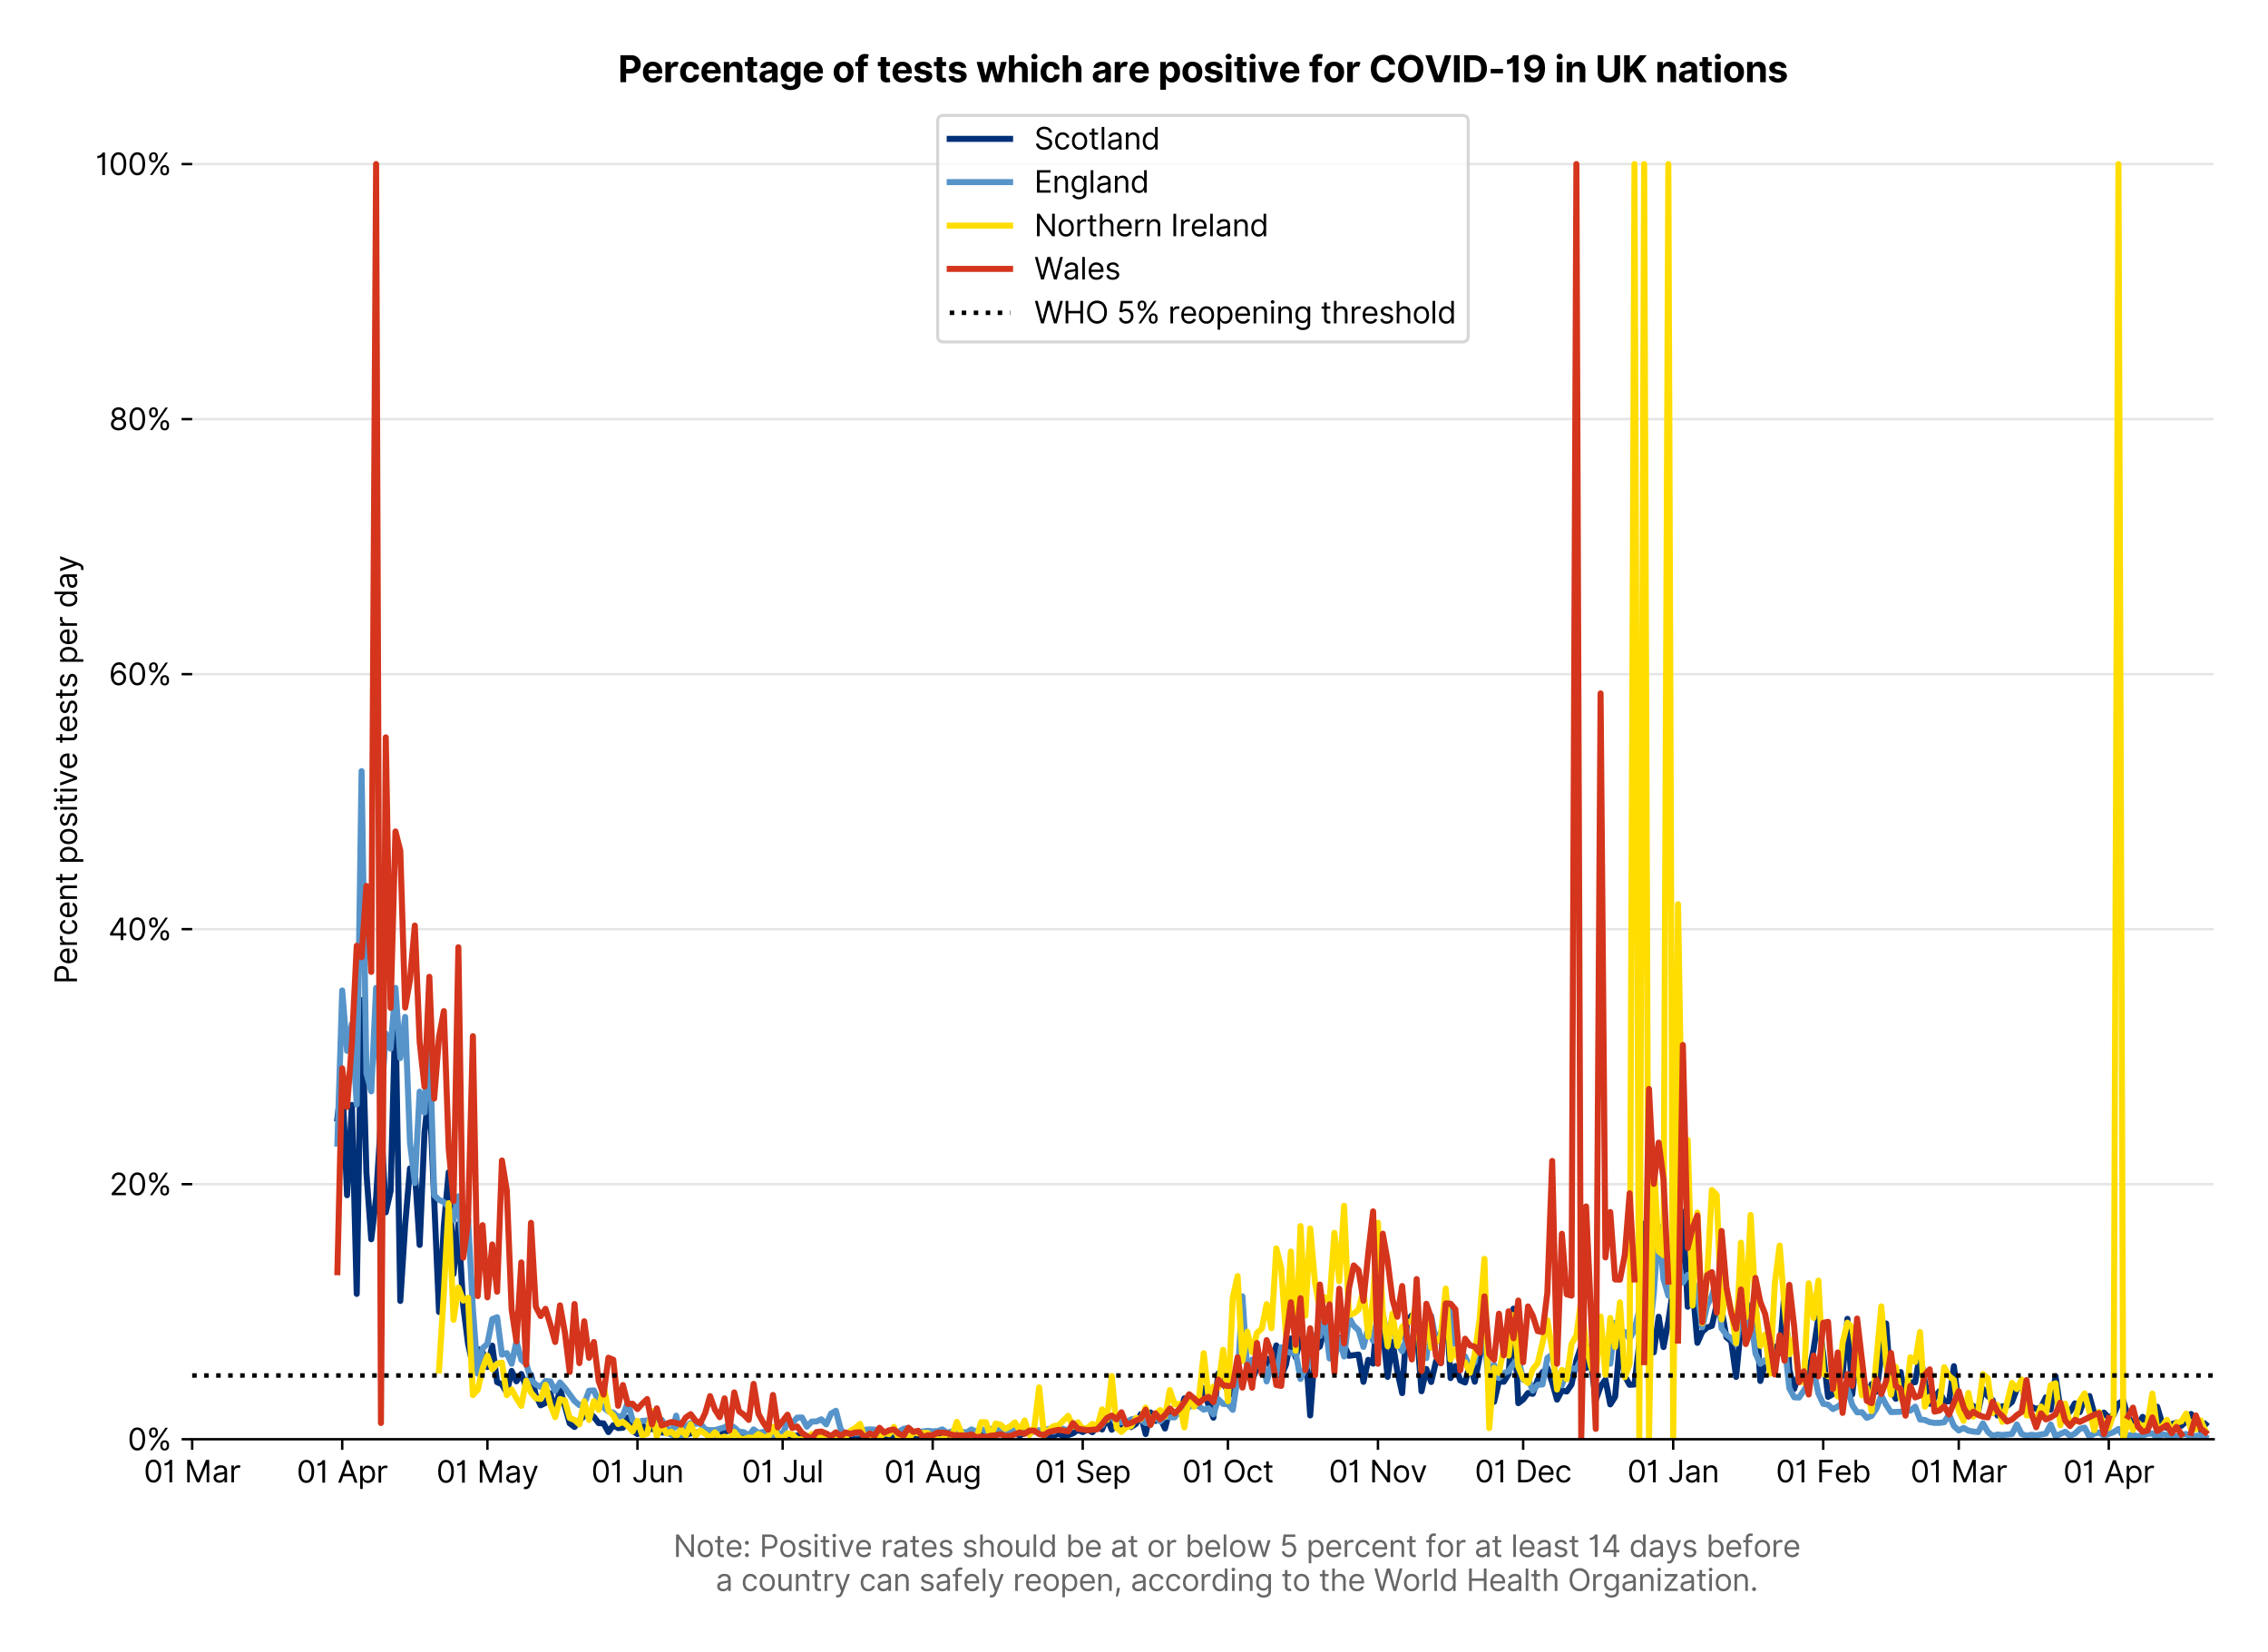 <?xml version="1.0" encoding="utf-8" standalone="no"?>
<!DOCTYPE svg PUBLIC "-//W3C//DTD SVG 1.1//EN"
  "http://www.w3.org/Graphics/SVG/1.1/DTD/svg11.dtd">
<svg version="1.1" viewBox="0 0 751.259 547.145" xmlns="http://www.w3.org/2000/svg" xmlns:xlink="http://www.w3.org/1999/xlink">
 <defs>
  <style type="text/css">*{stroke-linecap:butt;stroke-linejoin:round;}</style>
 </defs>
 <g id="figure_1">
  <g id="patch_1">
   <path d="M 0 547.145 
L 751.259 547.145 
L 751.259 0 
L 0 0 
z
" style="fill:#ffffff;"/>
  </g>
  <g id="axes_1">
   <g id="patch_2">
    <path d="M 63.659 476.745 
L 733.259 476.745 
L 733.259 33.225 
L 63.659 33.225 
z
" style="fill:#ffffff;"/>
   </g>
   <g id="matplotlib.axis_1">
    <g id="xtick_1">
     <g id="line2d_1">
      <defs>
       <path d="M 0 0 
L 0 3.5 
" id="m31b7e86877" style="stroke:#000000;stroke-width:0.8;"/>
      </defs>
      <g>
       <use style="stroke:#000000;stroke-width:0.8;" x="63.659" xlink:href="#m31b7e86877" y="476.745"/>
      </g>
     </g>
     <g id="text_1">
      <!-- 01 Mar -->
      <g transform="translate(47.623 491.018)scale(0.1 -0.1)">
       <defs>
        <path d="M 2000 -64 
Q 1230 -64 806 561 
Q 382 1186 382 2327 
Q 382 3459 809 4088 
Q 1236 4718 2000 4718 
Q 2764 4718 3191 4088 
Q 3618 3459 3618 2327 
Q 3618 1186 3194 561 
Q 2771 -64 2000 -64 
z
M 2000 436 
Q 2509 436 2791 927 
Q 3073 1418 3073 2327 
Q 3073 3234 2789 3730 
Q 2505 4227 2000 4227 
Q 1496 4227 1211 3730 
Q 927 3234 927 2327 
Q 927 1418 1210 927 
Q 1493 436 2000 436 
z
" id="Inter-Regular-30" transform="scale(0.016)"/>
        <path d="M 1973 4655 
L 1973 0 
L 1409 0 
L 1409 3836 
L 1373 3836 
Q 1341 3773 1209 3692 
Q 1077 3611 868 3551 
Q 659 3491 391 3491 
L 391 3964 
Q 661 3964 859 4061 
Q 1057 4159 1190 4291 
Q 1323 4423 1392 4529 
Q 1461 4636 1473 4655 
L 1973 4655 
z
" id="Inter-Regular-31" transform="scale(0.016)"/>
        <path id="Inter-Regular-20" transform="scale(0.016)"/>
        <path d="M 564 4655 
L 1236 4655 
L 2818 791 
L 2873 791 
L 4455 4655 
L 5127 4655 
L 5127 0 
L 4600 0 
L 4600 3536 
L 4555 3536 
L 3100 0 
L 2591 0 
L 1136 3536 
L 1091 3536 
L 1091 0 
L 564 0 
L 564 4655 
z
" id="Inter-Regular-4d" transform="scale(0.016)"/>
        <path d="M 1518 -82 
Q 1186 -82 916 44 
Q 646 170 486 410 
Q 327 650 327 991 
Q 327 1291 445 1478 
Q 564 1666 761 1773 
Q 959 1880 1199 1933 
Q 1439 1986 1682 2018 
Q 2000 2059 2199 2080 
Q 2398 2102 2490 2154 
Q 2582 2207 2582 2336 
L 2582 2355 
Q 2582 2691 2399 2877 
Q 2216 3064 1846 3064 
Q 1461 3064 1243 2895 
Q 1025 2727 936 2536 
L 427 2718 
Q 564 3036 792 3214 
Q 1021 3393 1292 3464 
Q 1564 3536 1827 3536 
Q 1996 3536 2215 3496 
Q 2434 3457 2640 3334 
Q 2846 3211 2982 2963 
Q 3118 2716 3118 2300 
L 3118 0 
L 2582 0 
L 2582 473 
L 2555 473 
Q 2500 359 2373 229 
Q 2246 100 2034 9 
Q 1823 -82 1518 -82 
z
M 1600 400 
Q 1918 400 2137 525 
Q 2357 650 2469 847 
Q 2582 1045 2582 1264 
L 2582 1755 
Q 2548 1714 2433 1681 
Q 2318 1648 2169 1624 
Q 2021 1600 1881 1583 
Q 1741 1566 1655 1555 
Q 1446 1527 1265 1467 
Q 1084 1407 974 1287 
Q 864 1168 864 964 
Q 864 684 1072 542 
Q 1280 400 1600 400 
z
" id="Inter-Regular-61" transform="scale(0.016)"/>
        <path d="M 491 0 
L 491 3491 
L 1009 3491 
L 1009 2964 
L 1046 2964 
Q 1139 3223 1389 3384 
Q 1639 3545 1955 3545 
Q 2100 3545 2209 3511 
Q 2318 3477 2400 3418 
L 2218 2964 
Q 2161 2993 2085 3010 
Q 2009 3027 1909 3027 
Q 1527 3027 1277 2794 
Q 1027 2561 1027 2209 
L 1027 0 
L 491 0 
z
" id="Inter-Regular-72" transform="scale(0.016)"/>
       </defs>
       <use xlink:href="#Inter-Regular-30"/>
       <use x="62.5" xlink:href="#Inter-Regular-31"/>
       <use x="106.676" xlink:href="#Inter-Regular-20"/>
       <use x="134.801" xlink:href="#Inter-Regular-4d"/>
       <use x="225.994" xlink:href="#Inter-Regular-61"/>
       <use x="282.386" xlink:href="#Inter-Regular-72"/>
      </g>
     </g>
    </g>
    <g id="xtick_2">
     <g id="line2d_2">
      <g>
       <use style="stroke:#000000;stroke-width:0.8;" x="113.358" xlink:href="#m31b7e86877" y="476.745"/>
      </g>
     </g>
     <g id="text_2">
      <!-- 01 Apr -->
      <g transform="translate(98.273 491.117)scale(0.1 -0.1)">
       <defs>
        <path d="M 755 0 
L 164 0 
L 1873 4655 
L 2455 4655 
L 4164 0 
L 3573 0 
L 3105 1318 
L 1223 1318 
L 755 0 
z
M 1400 1818 
L 2927 1818 
L 2182 3918 
L 2146 3918 
L 1400 1818 
z
" id="Inter-Regular-41" transform="scale(0.016)"/>
        <path d="M 491 -1309 
L 491 3491 
L 1009 3491 
L 1009 2936 
L 1073 2936 
Q 1132 3027 1237 3169 
Q 1343 3311 1542 3423 
Q 1741 3536 2082 3536 
Q 2523 3536 2859 3315 
Q 3196 3095 3384 2690 
Q 3573 2286 3573 1736 
Q 3573 1182 3384 776 
Q 3196 370 2861 148 
Q 2527 -73 2091 -73 
Q 1755 -73 1552 39 
Q 1350 152 1241 296 
Q 1132 441 1073 536 
L 1027 536 
L 1027 -1309 
L 491 -1309 
z
M 1018 1745 
Q 1018 1152 1276 780 
Q 1534 409 2018 409 
Q 2355 409 2581 587 
Q 2807 766 2921 1069 
Q 3036 1373 3036 1745 
Q 3036 2114 2923 2410 
Q 2811 2707 2585 2881 
Q 2359 3055 2018 3055 
Q 1527 3055 1272 2693 
Q 1018 2332 1018 1745 
z
" id="Inter-Regular-70" transform="scale(0.016)"/>
       </defs>
       <use xlink:href="#Inter-Regular-30"/>
       <use x="62.5" xlink:href="#Inter-Regular-31"/>
       <use x="106.676" xlink:href="#Inter-Regular-20"/>
       <use x="134.801" xlink:href="#Inter-Regular-41"/>
       <use x="202.415" xlink:href="#Inter-Regular-70"/>
       <use x="263.352" xlink:href="#Inter-Regular-72"/>
      </g>
     </g>
    </g>
    <g id="xtick_3">
     <g id="line2d_3">
      <g>
       <use style="stroke:#000000;stroke-width:0.8;" x="161.453" xlink:href="#m31b7e86877" y="476.745"/>
      </g>
     </g>
     <g id="text_3">
      <!-- 01 May -->
      <g transform="translate(144.55 491.117)scale(0.1 -0.1)">
       <defs>
        <path d="M 818 -1355 
Q 682 -1355 575 -1333 
Q 468 -1311 427 -1291 
L 564 -818 
Q 857 -893 1053 -814 
Q 1250 -736 1391 -345 
L 1509 -18 
L 218 3491 
L 800 3491 
L 1764 709 
L 1800 709 
L 2764 3491 
L 3346 3491 
L 1846 -564 
Q 1550 -1355 818 -1355 
z
" id="Inter-Regular-79" transform="scale(0.016)"/>
       </defs>
       <use xlink:href="#Inter-Regular-30"/>
       <use x="62.5" xlink:href="#Inter-Regular-31"/>
       <use x="106.676" xlink:href="#Inter-Regular-20"/>
       <use x="134.801" xlink:href="#Inter-Regular-4d"/>
       <use x="225.994" xlink:href="#Inter-Regular-61"/>
       <use x="282.386" xlink:href="#Inter-Regular-79"/>
      </g>
     </g>
    </g>
    <g id="xtick_4">
     <g id="line2d_4">
      <g>
       <use style="stroke:#000000;stroke-width:0.8;" x="211.152" xlink:href="#m31b7e86877" y="476.745"/>
      </g>
     </g>
     <g id="text_4">
      <!-- 01 Jun -->
      <g transform="translate(195.867 491.018)scale(0.1 -0.1)">
       <defs>
        <path d="M 2346 4655 
L 2909 4655 
L 2909 1327 
Q 2909 657 2549 296 
Q 2189 -64 1582 -64 
Q 1200 -64 902 76 
Q 605 216 434 475 
Q 264 734 264 1091 
L 818 1091 
Q 818 795 1034 615 
Q 1250 436 1582 436 
Q 1948 436 2147 664 
Q 2346 893 2346 1327 
L 2346 4655 
z
" id="Inter-Regular-4a" transform="scale(0.016)"/>
        <path d="M 2691 1427 
L 2691 3491 
L 3227 3491 
L 3227 0 
L 2691 0 
L 2691 591 
L 2655 591 
Q 2532 325 2273 140 
Q 2014 -45 1618 -45 
Q 1127 -45 809 280 
Q 491 605 491 1273 
L 491 3491 
L 1027 3491 
L 1027 1309 
Q 1027 927 1242 700 
Q 1457 473 1791 473 
Q 1991 473 2199 575 
Q 2407 677 2549 888 
Q 2691 1100 2691 1427 
z
" id="Inter-Regular-75" transform="scale(0.016)"/>
        <path d="M 1027 2100 
L 1027 0 
L 491 0 
L 491 3491 
L 1009 3491 
L 1009 2945 
L 1055 2945 
Q 1177 3211 1427 3373 
Q 1677 3536 2073 3536 
Q 2602 3536 2928 3211 
Q 3255 2886 3255 2218 
L 3255 0 
L 2718 0 
L 2718 2182 
Q 2718 2593 2504 2824 
Q 2291 3055 1918 3055 
Q 1534 3055 1280 2806 
Q 1027 2557 1027 2100 
z
" id="Inter-Regular-6e" transform="scale(0.016)"/>
       </defs>
       <use xlink:href="#Inter-Regular-30"/>
       <use x="62.5" xlink:href="#Inter-Regular-31"/>
       <use x="106.676" xlink:href="#Inter-Regular-20"/>
       <use x="134.801" xlink:href="#Inter-Regular-4a"/>
       <use x="189.063" xlink:href="#Inter-Regular-75"/>
       <use x="247.159" xlink:href="#Inter-Regular-6e"/>
      </g>
     </g>
    </g>
    <g id="xtick_5">
     <g id="line2d_5">
      <g>
       <use style="stroke:#000000;stroke-width:0.8;" x="259.247" xlink:href="#m31b7e86877" y="476.745"/>
      </g>
     </g>
     <g id="text_5">
      <!-- 01 Jul -->
      <g transform="translate(245.703 491.018)scale(0.1 -0.1)">
       <defs>
        <path d="M 1027 4655 
L 1027 0 
L 491 0 
L 491 4655 
L 1027 4655 
z
" id="Inter-Regular-6c" transform="scale(0.016)"/>
       </defs>
       <use xlink:href="#Inter-Regular-30"/>
       <use x="62.5" xlink:href="#Inter-Regular-31"/>
       <use x="106.676" xlink:href="#Inter-Regular-20"/>
       <use x="134.801" xlink:href="#Inter-Regular-4a"/>
       <use x="189.063" xlink:href="#Inter-Regular-75"/>
       <use x="247.159" xlink:href="#Inter-Regular-6c"/>
      </g>
     </g>
    </g>
    <g id="xtick_6">
     <g id="line2d_6">
      <g>
       <use style="stroke:#000000;stroke-width:0.8;" x="308.945" xlink:href="#m31b7e86877" y="476.745"/>
      </g>
     </g>
     <g id="text_6">
      <!-- 01 Aug -->
      <g transform="translate(292.874 491.117)scale(0.1 -0.1)">
       <defs>
        <path d="M 1900 -1382 
Q 1316 -1382 976 -1169 
Q 636 -957 473 -682 
L 900 -382 
Q 973 -477 1084 -601 
Q 1196 -725 1390 -817 
Q 1584 -909 1900 -909 
Q 2323 -909 2598 -704 
Q 2873 -500 2873 -64 
L 2873 645 
L 2827 645 
Q 2768 550 2660 410 
Q 2552 270 2351 162 
Q 2150 55 1809 55 
Q 1386 55 1051 255 
Q 716 455 521 836 
Q 327 1218 327 1764 
Q 327 2300 516 2699 
Q 705 3098 1041 3317 
Q 1377 3536 1818 3536 
Q 2159 3536 2360 3423 
Q 2561 3311 2669 3169 
Q 2777 3027 2836 2936 
L 2891 2936 
L 2891 3491 
L 3409 3491 
L 3409 -100 
Q 3409 -550 3205 -833 
Q 3002 -1116 2660 -1249 
Q 2318 -1382 1900 -1382 
z
M 1882 536 
Q 2366 536 2624 864 
Q 2882 1193 2882 1773 
Q 2882 2339 2627 2697 
Q 2373 3055 1882 3055 
Q 1541 3055 1315 2882 
Q 1089 2709 976 2418 
Q 864 2127 864 1773 
Q 864 1227 1120 881 
Q 1377 536 1882 536 
z
" id="Inter-Regular-67" transform="scale(0.016)"/>
       </defs>
       <use xlink:href="#Inter-Regular-30"/>
       <use x="62.5" xlink:href="#Inter-Regular-31"/>
       <use x="106.676" xlink:href="#Inter-Regular-20"/>
       <use x="134.801" xlink:href="#Inter-Regular-41"/>
       <use x="202.415" xlink:href="#Inter-Regular-75"/>
       <use x="260.511" xlink:href="#Inter-Regular-67"/>
      </g>
     </g>
    </g>
    <g id="xtick_7">
     <g id="line2d_7">
      <g>
       <use style="stroke:#000000;stroke-width:0.8;" x="358.644" xlink:href="#m31b7e86877" y="476.745"/>
      </g>
     </g>
     <g id="text_7">
      <!-- 01 Sep -->
      <g transform="translate(342.756 491.117)scale(0.1 -0.1)">
       <defs>
        <path d="M 3109 3491 
Q 3068 3836 2777 4027 
Q 2486 4218 2064 4218 
Q 1600 4218 1318 3999 
Q 1036 3780 1036 3445 
Q 1036 3195 1189 3042 
Q 1343 2889 1553 2803 
Q 1764 2718 1936 2673 
L 2409 2545 
Q 2591 2498 2815 2414 
Q 3039 2330 3244 2185 
Q 3450 2041 3584 1816 
Q 3718 1591 3718 1264 
Q 3718 886 3521 581 
Q 3325 277 2949 97 
Q 2573 -82 2036 -82 
Q 1286 -82 845 272 
Q 405 627 364 1200 
L 946 1200 
Q 968 936 1124 764 
Q 1280 593 1519 510 
Q 1759 427 2036 427 
Q 2359 427 2616 533 
Q 2873 639 3023 828 
Q 3173 1018 3173 1273 
Q 3173 1505 3043 1650 
Q 2914 1795 2702 1886 
Q 2491 1977 2246 2045 
L 1673 2209 
Q 1127 2366 809 2657 
Q 491 2948 491 3418 
Q 491 3809 703 4101 
Q 916 4393 1276 4555 
Q 1636 4718 2082 4718 
Q 2532 4718 2882 4558 
Q 3232 4398 3437 4120 
Q 3643 3843 3655 3491 
L 3109 3491 
z
" id="Inter-Regular-53" transform="scale(0.016)"/>
        <path d="M 1955 -73 
Q 1450 -73 1085 151 
Q 721 375 524 778 
Q 327 1182 327 1718 
Q 327 2255 524 2665 
Q 721 3075 1074 3305 
Q 1427 3536 1900 3536 
Q 2173 3536 2439 3445 
Q 2705 3355 2923 3151 
Q 3141 2948 3270 2614 
Q 3400 2280 3400 1791 
L 3400 1564 
L 866 1564 
Q 884 1005 1183 707 
Q 1482 409 1955 409 
Q 2271 409 2498 545 
Q 2725 682 2827 955 
L 3346 809 
Q 3223 414 2854 170 
Q 2486 -73 1955 -73 
z
M 866 2027 
L 2855 2027 
Q 2855 2470 2595 2762 
Q 2336 3055 1900 3055 
Q 1593 3055 1368 2911 
Q 1143 2768 1013 2533 
Q 884 2298 866 2027 
z
" id="Inter-Regular-65" transform="scale(0.016)"/>
       </defs>
       <use xlink:href="#Inter-Regular-30"/>
       <use x="62.5" xlink:href="#Inter-Regular-31"/>
       <use x="106.676" xlink:href="#Inter-Regular-20"/>
       <use x="134.801" xlink:href="#Inter-Regular-53"/>
       <use x="198.58" xlink:href="#Inter-Regular-65"/>
       <use x="256.818" xlink:href="#Inter-Regular-70"/>
      </g>
     </g>
    </g>
    <g id="xtick_8">
     <g id="line2d_8">
      <g>
       <use style="stroke:#000000;stroke-width:0.8;" x="406.739" xlink:href="#m31b7e86877" y="476.745"/>
      </g>
     </g>
     <g id="text_8">
      <!-- 01 Oct -->
      <g transform="translate(391.583 491.018)scale(0.1 -0.1)">
       <defs>
        <path d="M 4491 2327 
Q 4491 1591 4225 1054 
Q 3959 518 3495 227 
Q 3032 -64 2436 -64 
Q 1841 -64 1377 227 
Q 914 518 648 1054 
Q 382 1591 382 2327 
Q 382 3064 648 3600 
Q 914 4136 1377 4427 
Q 1841 4718 2436 4718 
Q 3032 4718 3495 4427 
Q 3959 4136 4225 3600 
Q 4491 3064 4491 2327 
z
M 3946 2327 
Q 3946 2932 3744 3348 
Q 3543 3764 3201 3977 
Q 2859 4191 2436 4191 
Q 2014 4191 1672 3977 
Q 1330 3764 1128 3348 
Q 927 2932 927 2327 
Q 927 1723 1128 1307 
Q 1330 891 1672 677 
Q 2014 464 2436 464 
Q 2859 464 3201 677 
Q 3543 891 3744 1307 
Q 3946 1723 3946 2327 
z
" id="Inter-Regular-4f" transform="scale(0.016)"/>
        <path d="M 1909 -73 
Q 1418 -73 1063 159 
Q 709 391 518 798 
Q 327 1205 327 1727 
Q 327 2259 524 2667 
Q 721 3075 1074 3305 
Q 1427 3536 1900 3536 
Q 2268 3536 2563 3400 
Q 2859 3264 3047 3018 
Q 3236 2773 3282 2445 
L 2746 2445 
Q 2684 2684 2474 2869 
Q 2264 3055 1909 3055 
Q 1439 3055 1151 2697 
Q 864 2339 864 1745 
Q 864 1139 1148 774 
Q 1432 409 1909 409 
Q 2223 409 2447 570 
Q 2671 732 2746 1018 
L 3282 1018 
Q 3236 709 3058 462 
Q 2880 216 2588 71 
Q 2296 -73 1909 -73 
z
" id="Inter-Regular-63" transform="scale(0.016)"/>
        <path d="M 2009 3491 
L 2009 3036 
L 1264 3036 
L 1264 1000 
Q 1264 773 1331 660 
Q 1398 548 1503 510 
Q 1609 473 1727 473 
Q 1816 473 1873 483 
Q 1930 493 1964 500 
L 2073 18 
Q 2018 -2 1920 -23 
Q 1823 -45 1673 -45 
Q 1446 -45 1228 52 
Q 1011 150 869 350 
Q 727 550 727 855 
L 727 3036 
L 200 3036 
L 200 3491 
L 727 3491 
L 727 4327 
L 1264 4327 
L 1264 3491 
L 2009 3491 
z
" id="Inter-Regular-74" transform="scale(0.016)"/>
       </defs>
       <use xlink:href="#Inter-Regular-30"/>
       <use x="62.5" xlink:href="#Inter-Regular-31"/>
       <use x="106.676" xlink:href="#Inter-Regular-20"/>
       <use x="134.801" xlink:href="#Inter-Regular-4f"/>
       <use x="210.938" xlink:href="#Inter-Regular-63"/>
       <use x="266.761" xlink:href="#Inter-Regular-74"/>
      </g>
     </g>
    </g>
    <g id="xtick_9">
     <g id="line2d_9">
      <g>
       <use style="stroke:#000000;stroke-width:0.8;" x="456.438" xlink:href="#m31b7e86877" y="476.745"/>
      </g>
     </g>
     <g id="text_9">
      <!-- 01 Nov -->
      <g transform="translate(440.167 491.018)scale(0.1 -0.1)">
       <defs>
        <path d="M 4255 4655 
L 4255 0 
L 3709 0 
L 1173 3655 
L 1127 3655 
L 1127 0 
L 564 0 
L 564 4655 
L 1109 4655 
L 3655 991 
L 3700 991 
L 3700 4655 
L 4255 4655 
z
" id="Inter-Regular-4e" transform="scale(0.016)"/>
        <path d="M 1909 -73 
Q 1436 -73 1080 152 
Q 725 377 526 781 
Q 327 1186 327 1727 
Q 327 2273 526 2679 
Q 725 3086 1080 3311 
Q 1436 3536 1909 3536 
Q 2382 3536 2737 3311 
Q 3093 3086 3292 2679 
Q 3491 2273 3491 1727 
Q 3491 1186 3292 781 
Q 3093 377 2737 152 
Q 2382 -73 1909 -73 
z
M 1909 409 
Q 2268 409 2500 593 
Q 2732 777 2843 1077 
Q 2955 1377 2955 1727 
Q 2955 2077 2843 2379 
Q 2732 2682 2500 2868 
Q 2268 3055 1909 3055 
Q 1550 3055 1318 2868 
Q 1086 2682 975 2379 
Q 864 2077 864 1727 
Q 864 1377 975 1077 
Q 1086 777 1318 593 
Q 1550 409 1909 409 
z
" id="Inter-Regular-6f" transform="scale(0.016)"/>
        <path d="M 3346 3491 
L 2055 0 
L 1509 0 
L 218 3491 
L 800 3491 
L 1764 709 
L 1800 709 
L 2764 3491 
L 3346 3491 
z
" id="Inter-Regular-76" transform="scale(0.016)"/>
       </defs>
       <use xlink:href="#Inter-Regular-30"/>
       <use x="62.5" xlink:href="#Inter-Regular-31"/>
       <use x="106.676" xlink:href="#Inter-Regular-20"/>
       <use x="134.801" xlink:href="#Inter-Regular-4e"/>
       <use x="210.085" xlink:href="#Inter-Regular-6f"/>
       <use x="269.744" xlink:href="#Inter-Regular-76"/>
      </g>
     </g>
    </g>
    <g id="xtick_10">
     <g id="line2d_10">
      <g>
       <use style="stroke:#000000;stroke-width:0.8;" x="504.533" xlink:href="#m31b7e86877" y="476.745"/>
      </g>
     </g>
     <g id="text_10">
      <!-- 01 Dec -->
      <g transform="translate(488.496 491.018)scale(0.1 -0.1)">
       <defs>
        <path d="M 2000 0 
L 564 0 
L 564 4655 
L 2064 4655 
Q 2741 4655 3223 4376 
Q 3705 4098 3961 3578 
Q 4218 3059 4218 2336 
Q 4218 1609 3959 1085 
Q 3700 561 3204 280 
Q 2709 0 2000 0 
z
M 1127 500 
L 1964 500 
Q 2830 500 3251 992 
Q 3673 1484 3673 2336 
Q 3673 3182 3259 3668 
Q 2846 4155 2027 4155 
L 1127 4155 
L 1127 500 
z
" id="Inter-Regular-44" transform="scale(0.016)"/>
       </defs>
       <use xlink:href="#Inter-Regular-30"/>
       <use x="62.5" xlink:href="#Inter-Regular-31"/>
       <use x="106.676" xlink:href="#Inter-Regular-20"/>
       <use x="134.801" xlink:href="#Inter-Regular-44"/>
       <use x="206.676" xlink:href="#Inter-Regular-65"/>
       <use x="264.915" xlink:href="#Inter-Regular-63"/>
      </g>
     </g>
    </g>
    <g id="xtick_11">
     <g id="line2d_11">
      <g>
       <use style="stroke:#000000;stroke-width:0.8;" x="554.232" xlink:href="#m31b7e86877" y="476.745"/>
      </g>
     </g>
     <g id="text_11">
      <!-- 01 Jan -->
      <g transform="translate(539.032 491.018)scale(0.1 -0.1)">
       <use xlink:href="#Inter-Regular-30"/>
       <use x="62.5" xlink:href="#Inter-Regular-31"/>
       <use x="106.676" xlink:href="#Inter-Regular-20"/>
       <use x="134.801" xlink:href="#Inter-Regular-4a"/>
       <use x="189.063" xlink:href="#Inter-Regular-61"/>
       <use x="245.455" xlink:href="#Inter-Regular-6e"/>
      </g>
     </g>
    </g>
    <g id="xtick_12">
     <g id="line2d_12">
      <g>
       <use style="stroke:#000000;stroke-width:0.8;" x="603.93" xlink:href="#m31b7e86877" y="476.745"/>
      </g>
     </g>
     <g id="text_12">
      <!-- 01 Feb -->
      <g transform="translate(588.241 491.018)scale(0.1 -0.1)">
       <defs>
        <path d="M 564 0 
L 564 4655 
L 3355 4655 
L 3355 4155 
L 1127 4155 
L 1127 2582 
L 3146 2582 
L 3146 2082 
L 1127 2082 
L 1127 0 
L 564 0 
z
" id="Inter-Regular-46" transform="scale(0.016)"/>
        <path d="M 564 0 
L 564 4655 
L 1100 4655 
L 1100 2936 
L 1146 2936 
Q 1205 3027 1310 3169 
Q 1416 3311 1615 3423 
Q 1814 3536 2155 3536 
Q 2596 3536 2932 3315 
Q 3268 3095 3457 2690 
Q 3646 2286 3646 1736 
Q 3646 1182 3457 776 
Q 3268 370 2934 148 
Q 2600 -73 2164 -73 
Q 1827 -73 1625 39 
Q 1423 152 1314 296 
Q 1205 441 1146 536 
L 1082 536 
L 1082 0 
L 564 0 
z
M 1091 1745 
Q 1091 1152 1349 780 
Q 1607 409 2091 409 
Q 2427 409 2653 587 
Q 2880 766 2994 1069 
Q 3109 1373 3109 1745 
Q 3109 2114 2996 2410 
Q 2884 2707 2658 2881 
Q 2432 3055 2091 3055 
Q 1600 3055 1345 2693 
Q 1091 2332 1091 1745 
z
" id="Inter-Regular-62" transform="scale(0.016)"/>
       </defs>
       <use xlink:href="#Inter-Regular-30"/>
       <use x="62.5" xlink:href="#Inter-Regular-31"/>
       <use x="106.676" xlink:href="#Inter-Regular-20"/>
       <use x="134.801" xlink:href="#Inter-Regular-46"/>
       <use x="193.466" xlink:href="#Inter-Regular-65"/>
       <use x="251.705" xlink:href="#Inter-Regular-62"/>
      </g>
     </g>
    </g>
    <g id="xtick_13">
     <g id="line2d_13">
      <g>
       <use style="stroke:#000000;stroke-width:0.8;" x="648.819" xlink:href="#m31b7e86877" y="476.745"/>
      </g>
     </g>
     <g id="text_13">
      <!-- 01 Mar -->
      <g transform="translate(632.782 491.018)scale(0.1 -0.1)">
       <use xlink:href="#Inter-Regular-30"/>
       <use x="62.5" xlink:href="#Inter-Regular-31"/>
       <use x="106.676" xlink:href="#Inter-Regular-20"/>
       <use x="134.801" xlink:href="#Inter-Regular-4d"/>
       <use x="225.994" xlink:href="#Inter-Regular-61"/>
       <use x="282.386" xlink:href="#Inter-Regular-72"/>
      </g>
     </g>
    </g>
    <g id="xtick_14">
     <g id="line2d_14">
      <g>
       <use style="stroke:#000000;stroke-width:0.8;" x="698.518" xlink:href="#m31b7e86877" y="476.745"/>
      </g>
     </g>
     <g id="text_14">
      <!-- 01 Apr -->
      <g transform="translate(683.432 491.117)scale(0.1 -0.1)">
       <use xlink:href="#Inter-Regular-30"/>
       <use x="62.5" xlink:href="#Inter-Regular-31"/>
       <use x="106.676" xlink:href="#Inter-Regular-20"/>
       <use x="134.801" xlink:href="#Inter-Regular-41"/>
       <use x="202.415" xlink:href="#Inter-Regular-70"/>
       <use x="263.352" xlink:href="#Inter-Regular-72"/>
      </g>
     </g>
    </g>
    <g id="text_15">
     <!--  -->
     <g style="fill:#666666;" transform="translate(398.459 504.55)scale(0.1 -0.1)"/>
     <!--         Note: Positive rates should be at or below 5 percent for at least 14 days before -->
     <g style="fill:#666666;" transform="translate(200.547 515.732)scale(0.1 -0.1)">
      <defs>
       <path d="M 882 -36 
Q 714 -36 593 84 
Q 473 205 473 373 
Q 473 541 593 661 
Q 714 782 882 782 
Q 1050 782 1170 661 
Q 1291 541 1291 373 
Q 1291 205 1170 84 
Q 1050 -36 882 -36 
z
M 882 2524 
Q 714 2524 593 2644 
Q 473 2765 473 2933 
Q 473 3101 593 3221 
Q 714 3342 882 3342 
Q 1050 3342 1170 3221 
Q 1291 3101 1291 2933 
Q 1291 2765 1170 2644 
Q 1050 2524 882 2524 
z
" id="Inter-Regular-3a" transform="scale(0.016)"/>
       <path d="M 564 0 
L 564 4655 
L 2136 4655 
Q 2684 4655 3033 4458 
Q 3382 4261 3550 3927 
Q 3718 3593 3718 3182 
Q 3718 2770 3551 2434 
Q 3384 2098 3036 1899 
Q 2689 1700 2146 1700 
L 1127 1700 
L 1127 0 
L 564 0 
z
M 1127 2200 
L 2127 2200 
Q 2689 2200 2926 2482 
Q 3164 2764 3164 3182 
Q 3164 3602 2925 3878 
Q 2686 4155 2118 4155 
L 1127 4155 
L 1127 2200 
z
" id="Inter-Regular-50" transform="scale(0.016)"/>
       <path d="M 2964 2709 
L 2482 2573 
Q 2411 2755 2245 2914 
Q 2080 3073 1727 3073 
Q 1407 3073 1194 2926 
Q 982 2780 982 2555 
Q 982 2355 1127 2239 
Q 1273 2123 1582 2045 
L 2100 1918 
Q 3027 1691 3027 973 
Q 3027 673 2855 436 
Q 2684 200 2377 63 
Q 2071 -73 1664 -73 
Q 1130 -73 780 159 
Q 430 391 336 836 
L 846 964 
Q 989 400 1655 400 
Q 2030 400 2251 560 
Q 2473 720 2473 945 
Q 2473 1316 1955 1436 
L 1373 1573 
Q 893 1686 669 1926 
Q 446 2166 446 2527 
Q 446 2823 613 3050 
Q 780 3277 1069 3406 
Q 1359 3536 1727 3536 
Q 2246 3536 2542 3309 
Q 2839 3082 2964 2709 
z
" id="Inter-Regular-73" transform="scale(0.016)"/>
       <path d="M 491 0 
L 491 3491 
L 1027 3491 
L 1027 0 
L 491 0 
z
M 764 4073 
Q 607 4073 494 4179 
Q 382 4286 382 4436 
Q 382 4586 494 4693 
Q 607 4800 764 4800 
Q 921 4800 1033 4693 
Q 1146 4586 1146 4436 
Q 1146 4286 1033 4179 
Q 921 4073 764 4073 
z
" id="Inter-Regular-69" transform="scale(0.016)"/>
       <path d="M 1027 2100 
L 1027 0 
L 491 0 
L 491 4655 
L 1027 4655 
L 1027 2945 
L 1073 2945 
Q 1196 3216 1442 3376 
Q 1689 3536 2100 3536 
Q 2636 3536 2963 3213 
Q 3291 2891 3291 2218 
L 3291 0 
L 2755 0 
L 2755 2182 
Q 2755 2598 2540 2826 
Q 2325 3055 1946 3055 
Q 1548 3055 1287 2806 
Q 1027 2557 1027 2100 
z
" id="Inter-Regular-68" transform="scale(0.016)"/>
       <path d="M 1809 -73 
Q 1373 -73 1039 148 
Q 705 370 516 776 
Q 327 1182 327 1736 
Q 327 2286 516 2690 
Q 705 3095 1041 3315 
Q 1377 3536 1818 3536 
Q 2159 3536 2358 3423 
Q 2557 3311 2662 3169 
Q 2768 3027 2827 2936 
L 2873 2936 
L 2873 4655 
L 3409 4655 
L 3409 0 
L 2891 0 
L 2891 536 
L 2827 536 
Q 2768 441 2659 296 
Q 2550 152 2348 39 
Q 2146 -73 1809 -73 
z
M 1882 409 
Q 2366 409 2624 780 
Q 2882 1152 2882 1745 
Q 2882 2332 2627 2693 
Q 2373 3055 1882 3055 
Q 1541 3055 1315 2881 
Q 1089 2707 976 2410 
Q 864 2114 864 1745 
Q 864 1373 978 1069 
Q 1093 766 1319 587 
Q 1546 409 1882 409 
z
" id="Inter-Regular-64" transform="scale(0.016)"/>
       <path d="M 1282 0 
L 218 3491 
L 782 3491 
L 1536 818 
L 1573 818 
L 2318 3491 
L 2891 3491 
L 3627 827 
L 3664 827 
L 4418 3491 
L 4982 3491 
L 3918 0 
L 3391 0 
L 2627 2682 
L 2573 2682 
L 1809 0 
L 1282 0 
z
" id="Inter-Regular-77" transform="scale(0.016)"/>
       <path d="M 1936 -64 
Q 1536 -64 1216 95 
Q 896 255 702 532 
Q 509 809 491 1164 
L 1036 1164 
Q 1068 848 1324 642 
Q 1580 436 1936 436 
Q 2223 436 2447 570 
Q 2671 705 2799 940 
Q 2927 1175 2927 1473 
Q 2927 1777 2794 2017 
Q 2661 2257 2429 2395 
Q 2198 2534 1900 2536 
Q 1686 2539 1461 2472 
Q 1236 2405 1091 2300 
L 564 2364 
L 846 4655 
L 3264 4655 
L 3264 4155 
L 1318 4155 
L 1155 2782 
L 1182 2782 
Q 1325 2895 1541 2970 
Q 1757 3045 1991 3045 
Q 2418 3045 2753 2842 
Q 3089 2639 3281 2286 
Q 3473 1934 3473 1482 
Q 3473 1036 3274 687 
Q 3075 339 2727 137 
Q 2380 -64 1936 -64 
z
" id="Inter-Regular-35" transform="scale(0.016)"/>
       <path d="M 2046 3491 
L 2046 3036 
L 1264 3036 
L 1264 0 
L 727 0 
L 727 3036 
L 164 3036 
L 164 3491 
L 727 3491 
L 727 3973 
Q 727 4273 868 4473 
Q 1009 4673 1234 4773 
Q 1459 4873 1709 4873 
Q 1907 4873 2032 4841 
Q 2157 4809 2218 4782 
L 2064 4318 
Q 2023 4332 1951 4352 
Q 1880 4373 1764 4373 
Q 1498 4373 1381 4239 
Q 1264 4105 1264 3845 
L 1264 3491 
L 2046 3491 
z
" id="Inter-Regular-66" transform="scale(0.016)"/>
       <path d="M 373 955 
L 373 1418 
L 2418 4655 
L 3100 4655 
L 3100 1455 
L 3736 1455 
L 3736 955 
L 3100 955 
L 3100 0 
L 2564 0 
L 2564 955 
L 373 955 
z
M 2564 1455 
L 2564 3936 
L 2527 3936 
L 982 1491 
L 982 1455 
L 2564 1455 
z
" id="Inter-Regular-34" transform="scale(0.016)"/>
      </defs>
      <use xlink:href="#Inter-Regular-20"/>
      <use x="28.125" xlink:href="#Inter-Regular-20"/>
      <use x="56.25" xlink:href="#Inter-Regular-20"/>
      <use x="84.375" xlink:href="#Inter-Regular-20"/>
      <use x="112.5" xlink:href="#Inter-Regular-20"/>
      <use x="140.625" xlink:href="#Inter-Regular-20"/>
      <use x="168.75" xlink:href="#Inter-Regular-20"/>
      <use x="196.875" xlink:href="#Inter-Regular-20"/>
      <use x="225" xlink:href="#Inter-Regular-4e"/>
      <use x="300.284" xlink:href="#Inter-Regular-6f"/>
      <use x="359.943" xlink:href="#Inter-Regular-74"/>
      <use x="396.307" xlink:href="#Inter-Regular-65"/>
      <use x="454.546" xlink:href="#Inter-Regular-3a"/>
      <use x="482.102" xlink:href="#Inter-Regular-20"/>
      <use x="510.227" xlink:href="#Inter-Regular-50"/>
      <use x="573.722" xlink:href="#Inter-Regular-6f"/>
      <use x="633.381" xlink:href="#Inter-Regular-73"/>
      <use x="685.653" xlink:href="#Inter-Regular-69"/>
      <use x="709.375" xlink:href="#Inter-Regular-74"/>
      <use x="745.739" xlink:href="#Inter-Regular-69"/>
      <use x="769.46" xlink:href="#Inter-Regular-76"/>
      <use x="825.142" xlink:href="#Inter-Regular-65"/>
      <use x="883.381" xlink:href="#Inter-Regular-20"/>
      <use x="911.506" xlink:href="#Inter-Regular-72"/>
      <use x="949.858" xlink:href="#Inter-Regular-61"/>
      <use x="1006.25" xlink:href="#Inter-Regular-74"/>
      <use x="1042.614" xlink:href="#Inter-Regular-65"/>
      <use x="1100.852" xlink:href="#Inter-Regular-73"/>
      <use x="1153.125" xlink:href="#Inter-Regular-20"/>
      <use x="1181.25" xlink:href="#Inter-Regular-73"/>
      <use x="1233.523" xlink:href="#Inter-Regular-68"/>
      <use x="1292.614" xlink:href="#Inter-Regular-6f"/>
      <use x="1352.273" xlink:href="#Inter-Regular-75"/>
      <use x="1410.37" xlink:href="#Inter-Regular-6c"/>
      <use x="1434.091" xlink:href="#Inter-Regular-64"/>
      <use x="1496.165" xlink:href="#Inter-Regular-20"/>
      <use x="1524.29" xlink:href="#Inter-Regular-62"/>
      <use x="1586.364" xlink:href="#Inter-Regular-65"/>
      <use x="1644.603" xlink:href="#Inter-Regular-20"/>
      <use x="1672.728" xlink:href="#Inter-Regular-61"/>
      <use x="1729.12" xlink:href="#Inter-Regular-74"/>
      <use x="1765.483" xlink:href="#Inter-Regular-20"/>
      <use x="1793.608" xlink:href="#Inter-Regular-6f"/>
      <use x="1853.267" xlink:href="#Inter-Regular-72"/>
      <use x="1891.62" xlink:href="#Inter-Regular-20"/>
      <use x="1919.745" xlink:href="#Inter-Regular-62"/>
      <use x="1981.818" xlink:href="#Inter-Regular-65"/>
      <use x="2040.057" xlink:href="#Inter-Regular-6c"/>
      <use x="2063.779" xlink:href="#Inter-Regular-6f"/>
      <use x="2123.438" xlink:href="#Inter-Regular-77"/>
      <use x="2204.688" xlink:href="#Inter-Regular-20"/>
      <use x="2232.813" xlink:href="#Inter-Regular-35"/>
      <use x="2293.608" xlink:href="#Inter-Regular-20"/>
      <use x="2321.733" xlink:href="#Inter-Regular-70"/>
      <use x="2382.671" xlink:href="#Inter-Regular-65"/>
      <use x="2440.909" xlink:href="#Inter-Regular-72"/>
      <use x="2479.262" xlink:href="#Inter-Regular-63"/>
      <use x="2535.086" xlink:href="#Inter-Regular-65"/>
      <use x="2593.324" xlink:href="#Inter-Regular-6e"/>
      <use x="2651.847" xlink:href="#Inter-Regular-74"/>
      <use x="2688.211" xlink:href="#Inter-Regular-20"/>
      <use x="2716.336" xlink:href="#Inter-Regular-66"/>
      <use x="2752.415" xlink:href="#Inter-Regular-6f"/>
      <use x="2812.074" xlink:href="#Inter-Regular-72"/>
      <use x="2850.427" xlink:href="#Inter-Regular-20"/>
      <use x="2878.552" xlink:href="#Inter-Regular-61"/>
      <use x="2934.944" xlink:href="#Inter-Regular-74"/>
      <use x="2971.307" xlink:href="#Inter-Regular-20"/>
      <use x="2999.432" xlink:href="#Inter-Regular-6c"/>
      <use x="3023.154" xlink:href="#Inter-Regular-65"/>
      <use x="3081.393" xlink:href="#Inter-Regular-61"/>
      <use x="3137.785" xlink:href="#Inter-Regular-73"/>
      <use x="3190.057" xlink:href="#Inter-Regular-74"/>
      <use x="3226.421" xlink:href="#Inter-Regular-20"/>
      <use x="3254.546" xlink:href="#Inter-Regular-31"/>
      <use x="3298.722" xlink:href="#Inter-Regular-34"/>
      <use x="3362.927" xlink:href="#Inter-Regular-20"/>
      <use x="3391.052" xlink:href="#Inter-Regular-64"/>
      <use x="3453.126" xlink:href="#Inter-Regular-61"/>
      <use x="3509.518" xlink:href="#Inter-Regular-79"/>
      <use x="3565.199" xlink:href="#Inter-Regular-73"/>
      <use x="3617.472" xlink:href="#Inter-Regular-20"/>
      <use x="3645.597" xlink:href="#Inter-Regular-62"/>
      <use x="3707.671" xlink:href="#Inter-Regular-65"/>
      <use x="3765.91" xlink:href="#Inter-Regular-66"/>
      <use x="3801.989" xlink:href="#Inter-Regular-6f"/>
      <use x="3861.648" xlink:href="#Inter-Regular-72"/>
      <use x="3900.001" xlink:href="#Inter-Regular-65"/>
     </g>
     <!--         a country can safely reopen, according to the World Health Organization. -->
     <g style="fill:#666666;" transform="translate(214.55 526.986)scale(0.1 -0.1)">
      <defs>
       <path d="M 1291 636 
L 1255 391 
Q 1216 132 1137 -163 
Q 1059 -459 975 -720 
Q 891 -982 836 -1136 
L 427 -1136 
Q 457 -991 504 -752 
Q 552 -514 601 -219 
Q 650 75 682 382 
L 709 636 
L 1291 636 
z
" id="Inter-Regular-2c" transform="scale(0.016)"/>
       <path d="M 1409 0 
L 136 4655 
L 709 4655 
L 1682 864 
L 1727 864 
L 2718 4655 
L 3355 4655 
L 4346 864 
L 4391 864 
L 5364 4655 
L 5936 4655 
L 4664 0 
L 4082 0 
L 3055 3709 
L 3018 3709 
L 1991 0 
L 1409 0 
z
" id="Inter-Regular-57" transform="scale(0.016)"/>
       <path d="M 564 0 
L 564 4655 
L 1127 4655 
L 1127 2582 
L 3609 2582 
L 3609 4655 
L 4173 4655 
L 4173 0 
L 3609 0 
L 3609 2082 
L 1127 2082 
L 1127 0 
L 564 0 
z
" id="Inter-Regular-48" transform="scale(0.016)"/>
       <path d="M 391 0 
L 391 409 
L 2373 2955 
L 2373 2991 
L 455 2991 
L 455 3491 
L 3064 3491 
L 3064 3064 
L 1136 536 
L 1136 500 
L 3127 500 
L 3127 0 
L 391 0 
z
" id="Inter-Regular-7a" transform="scale(0.016)"/>
       <path d="M 882 -36 
Q 714 -36 593 84 
Q 473 205 473 373 
Q 473 541 593 661 
Q 714 782 882 782 
Q 1050 782 1170 661 
Q 1291 541 1291 373 
Q 1291 205 1170 84 
Q 1050 -36 882 -36 
z
" id="Inter-Regular-2e" transform="scale(0.016)"/>
      </defs>
      <use xlink:href="#Inter-Regular-20"/>
      <use x="28.125" xlink:href="#Inter-Regular-20"/>
      <use x="56.25" xlink:href="#Inter-Regular-20"/>
      <use x="84.375" xlink:href="#Inter-Regular-20"/>
      <use x="112.5" xlink:href="#Inter-Regular-20"/>
      <use x="140.625" xlink:href="#Inter-Regular-20"/>
      <use x="168.75" xlink:href="#Inter-Regular-20"/>
      <use x="196.875" xlink:href="#Inter-Regular-20"/>
      <use x="225" xlink:href="#Inter-Regular-61"/>
      <use x="281.392" xlink:href="#Inter-Regular-20"/>
      <use x="309.517" xlink:href="#Inter-Regular-63"/>
      <use x="365.341" xlink:href="#Inter-Regular-6f"/>
      <use x="425" xlink:href="#Inter-Regular-75"/>
      <use x="483.097" xlink:href="#Inter-Regular-6e"/>
      <use x="541.619" xlink:href="#Inter-Regular-74"/>
      <use x="577.983" xlink:href="#Inter-Regular-72"/>
      <use x="616.335" xlink:href="#Inter-Regular-79"/>
      <use x="672.017" xlink:href="#Inter-Regular-20"/>
      <use x="700.142" xlink:href="#Inter-Regular-63"/>
      <use x="755.966" xlink:href="#Inter-Regular-61"/>
      <use x="812.358" xlink:href="#Inter-Regular-6e"/>
      <use x="870.881" xlink:href="#Inter-Regular-20"/>
      <use x="899.006" xlink:href="#Inter-Regular-73"/>
      <use x="951.279" xlink:href="#Inter-Regular-61"/>
      <use x="1007.671" xlink:href="#Inter-Regular-66"/>
      <use x="1043.75" xlink:href="#Inter-Regular-65"/>
      <use x="1101.989" xlink:href="#Inter-Regular-6c"/>
      <use x="1125.71" xlink:href="#Inter-Regular-79"/>
      <use x="1181.392" xlink:href="#Inter-Regular-20"/>
      <use x="1209.517" xlink:href="#Inter-Regular-72"/>
      <use x="1247.869" xlink:href="#Inter-Regular-65"/>
      <use x="1306.108" xlink:href="#Inter-Regular-6f"/>
      <use x="1365.767" xlink:href="#Inter-Regular-70"/>
      <use x="1426.705" xlink:href="#Inter-Regular-65"/>
      <use x="1484.943" xlink:href="#Inter-Regular-6e"/>
      <use x="1543.466" xlink:href="#Inter-Regular-2c"/>
      <use x="1571.449" xlink:href="#Inter-Regular-20"/>
      <use x="1599.574" xlink:href="#Inter-Regular-61"/>
      <use x="1655.966" xlink:href="#Inter-Regular-63"/>
      <use x="1711.79" xlink:href="#Inter-Regular-63"/>
      <use x="1767.614" xlink:href="#Inter-Regular-6f"/>
      <use x="1827.273" xlink:href="#Inter-Regular-72"/>
      <use x="1865.625" xlink:href="#Inter-Regular-64"/>
      <use x="1927.699" xlink:href="#Inter-Regular-69"/>
      <use x="1951.421" xlink:href="#Inter-Regular-6e"/>
      <use x="2009.943" xlink:href="#Inter-Regular-67"/>
      <use x="2070.881" xlink:href="#Inter-Regular-20"/>
      <use x="2099.006" xlink:href="#Inter-Regular-74"/>
      <use x="2135.37" xlink:href="#Inter-Regular-6f"/>
      <use x="2195.029" xlink:href="#Inter-Regular-20"/>
      <use x="2223.154" xlink:href="#Inter-Regular-74"/>
      <use x="2259.517" xlink:href="#Inter-Regular-68"/>
      <use x="2318.608" xlink:href="#Inter-Regular-65"/>
      <use x="2376.847" xlink:href="#Inter-Regular-20"/>
      <use x="2404.972" xlink:href="#Inter-Regular-57"/>
      <use x="2499.858" xlink:href="#Inter-Regular-6f"/>
      <use x="2559.517" xlink:href="#Inter-Regular-72"/>
      <use x="2597.87" xlink:href="#Inter-Regular-6c"/>
      <use x="2621.591" xlink:href="#Inter-Regular-64"/>
      <use x="2683.665" xlink:href="#Inter-Regular-20"/>
      <use x="2711.79" xlink:href="#Inter-Regular-48"/>
      <use x="2785.796" xlink:href="#Inter-Regular-65"/>
      <use x="2844.035" xlink:href="#Inter-Regular-61"/>
      <use x="2900.427" xlink:href="#Inter-Regular-6c"/>
      <use x="2924.148" xlink:href="#Inter-Regular-74"/>
      <use x="2960.512" xlink:href="#Inter-Regular-68"/>
      <use x="3019.603" xlink:href="#Inter-Regular-20"/>
      <use x="3047.728" xlink:href="#Inter-Regular-4f"/>
      <use x="3123.864" xlink:href="#Inter-Regular-72"/>
      <use x="3162.216" xlink:href="#Inter-Regular-67"/>
      <use x="3223.154" xlink:href="#Inter-Regular-61"/>
      <use x="3279.546" xlink:href="#Inter-Regular-6e"/>
      <use x="3338.069" xlink:href="#Inter-Regular-69"/>
      <use x="3361.79" xlink:href="#Inter-Regular-7a"/>
      <use x="3415.91" xlink:href="#Inter-Regular-61"/>
      <use x="3472.302" xlink:href="#Inter-Regular-74"/>
      <use x="3508.665" xlink:href="#Inter-Regular-69"/>
      <use x="3532.387" xlink:href="#Inter-Regular-6f"/>
      <use x="3592.046" xlink:href="#Inter-Regular-6e"/>
      <use x="3650.569" xlink:href="#Inter-Regular-2e"/>
     </g>
    </g>
   </g>
   <g id="matplotlib.axis_2">
    <g id="ytick_1">
     <g id="line2d_15">
      <path clip-path="url(#pfc18f8aa78)" d="M 63.659 476.745 
L 733.259 476.745 
" style="fill:none;stroke:#e5e5e5;stroke-linecap:square;stroke-width:0.8;"/>
     </g>
     <g id="line2d_16">
      <defs>
       <path d="M 0 0 
L -3.5 0 
" id="m3148bd5977" style="stroke:#000000;stroke-width:0.8;"/>
      </defs>
      <g>
       <use style="stroke:#000000;stroke-width:0.8;" x="63.659" xlink:href="#m3148bd5977" y="476.745"/>
      </g>
     </g>
     <g id="text_16">
      <!-- 0% -->
      <g transform="translate(42.284 480.382)scale(0.1 -0.1)">
       <defs>
        <path d="M 2855 873 
L 2855 1118 
Q 2855 1373 2960 1585 
Q 3066 1798 3269 1926 
Q 3473 2055 3764 2055 
Q 4059 2055 4259 1926 
Q 4459 1798 4561 1585 
Q 4664 1373 4664 1118 
L 4664 873 
Q 4664 618 4560 405 
Q 4457 193 4256 64 
Q 4055 -64 3764 -64 
Q 3468 -64 3266 64 
Q 3064 193 2959 405 
Q 2855 618 2855 873 
z
M 536 3536 
L 536 3782 
Q 536 4036 642 4248 
Q 748 4461 951 4589 
Q 1155 4718 1446 4718 
Q 1741 4718 1941 4589 
Q 2141 4461 2243 4248 
Q 2346 4036 2346 3782 
L 2346 3536 
Q 2346 3282 2242 3069 
Q 2139 2857 1937 2728 
Q 1736 2600 1446 2600 
Q 1150 2600 948 2728 
Q 746 2857 641 3069 
Q 536 3282 536 3536 
z
M 709 0 
L 3909 4655 
L 4427 4655 
L 1227 0 
L 709 0 
z
M 3318 1118 
L 3318 873 
Q 3318 661 3418 494 
Q 3518 327 3764 327 
Q 4002 327 4101 494 
Q 4200 661 4200 873 
L 4200 1118 
Q 4200 1330 4104 1497 
Q 4009 1664 3764 1664 
Q 3525 1664 3421 1497 
Q 3318 1330 3318 1118 
z
M 1000 3782 
L 1000 3536 
Q 1000 3325 1100 3158 
Q 1200 2991 1446 2991 
Q 1684 2991 1783 3158 
Q 1882 3325 1882 3536 
L 1882 3782 
Q 1882 3993 1786 4160 
Q 1691 4327 1446 4327 
Q 1207 4327 1103 4160 
Q 1000 3993 1000 3782 
z
" id="Inter-Regular-25" transform="scale(0.016)"/>
       </defs>
       <use xlink:href="#Inter-Regular-30"/>
       <use x="62.5" xlink:href="#Inter-Regular-25"/>
      </g>
     </g>
    </g>
    <g id="ytick_2">
     <g id="line2d_17">
      <path clip-path="url(#pfc18f8aa78)" d="M 63.659 392.265 
L 733.259 392.265 
" style="fill:none;stroke:#e5e5e5;stroke-linecap:square;stroke-width:0.8;"/>
     </g>
     <g id="line2d_18">
      <g>
       <use style="stroke:#000000;stroke-width:0.8;" x="63.659" xlink:href="#m3148bd5977" y="392.265"/>
      </g>
     </g>
     <g id="text_17">
      <!-- 20% -->
      <g transform="translate(36.233 395.902)scale(0.1 -0.1)">
       <defs>
        <path d="M 482 0 
L 482 409 
L 2018 2091 
Q 2289 2386 2464 2605 
Q 2639 2825 2724 3019 
Q 2809 3214 2809 3427 
Q 2809 3795 2553 4011 
Q 2298 4227 1918 4227 
Q 1514 4227 1275 3985 
Q 1036 3743 1036 3345 
L 500 3345 
Q 500 3755 688 4064 
Q 877 4373 1203 4545 
Q 1530 4718 1936 4718 
Q 2346 4718 2661 4545 
Q 2977 4373 3156 4079 
Q 3336 3786 3336 3427 
Q 3336 3170 3244 2926 
Q 3152 2682 2926 2383 
Q 2700 2084 2300 1655 
L 1255 536 
L 1255 500 
L 3418 500 
L 3418 0 
L 482 0 
z
" id="Inter-Regular-32" transform="scale(0.016)"/>
       </defs>
       <use xlink:href="#Inter-Regular-32"/>
       <use x="60.511" xlink:href="#Inter-Regular-30"/>
       <use x="123.011" xlink:href="#Inter-Regular-25"/>
      </g>
     </g>
    </g>
    <g id="ytick_3">
     <g id="line2d_19">
      <path clip-path="url(#pfc18f8aa78)" d="M 63.659 307.785 
L 733.259 307.785 
" style="fill:none;stroke:#e5e5e5;stroke-linecap:square;stroke-width:0.8;"/>
     </g>
     <g id="line2d_20">
      <g>
       <use style="stroke:#000000;stroke-width:0.8;" x="63.659" xlink:href="#m3148bd5977" y="307.785"/>
      </g>
     </g>
     <g id="text_18">
      <!-- 40% -->
      <g transform="translate(35.864 311.422)scale(0.1 -0.1)">
       <use xlink:href="#Inter-Regular-34"/>
       <use x="64.205" xlink:href="#Inter-Regular-30"/>
       <use x="126.705" xlink:href="#Inter-Regular-25"/>
      </g>
     </g>
    </g>
    <g id="ytick_4">
     <g id="line2d_21">
      <path clip-path="url(#pfc18f8aa78)" d="M 63.659 223.305 
L 733.259 223.305 
" style="fill:none;stroke:#e5e5e5;stroke-linecap:square;stroke-width:0.8;"/>
     </g>
     <g id="line2d_22">
      <g>
       <use style="stroke:#000000;stroke-width:0.8;" x="63.659" xlink:href="#m3148bd5977" y="223.305"/>
      </g>
     </g>
     <g id="text_19">
      <!-- 60% -->
      <g transform="translate(36.048 226.942)scale(0.1 -0.1)">
       <defs>
        <path d="M 2027 -64 
Q 1741 -59 1454 45 
Q 1168 150 932 399 
Q 696 648 552 1074 
Q 409 1500 409 2145 
Q 409 3386 861 4056 
Q 1314 4727 2100 4727 
Q 2686 4727 3073 4384 
Q 3461 4041 3546 3491 
L 2991 3491 
Q 2914 3811 2691 4019 
Q 2468 4227 2100 4227 
Q 1559 4227 1249 3755 
Q 939 3284 936 2427 
L 973 2427 
Q 1164 2716 1461 2880 
Q 1759 3045 2118 3045 
Q 2518 3045 2850 2846 
Q 3182 2648 3382 2299 
Q 3582 1950 3582 1500 
Q 3582 1068 3389 710 
Q 3196 352 2847 142 
Q 2498 -68 2027 -64 
z
M 2027 436 
Q 2314 436 2542 579 
Q 2771 723 2903 964 
Q 3036 1205 3036 1500 
Q 3036 1789 2908 2026 
Q 2780 2264 2556 2404 
Q 2332 2545 2046 2545 
Q 1757 2545 1525 2397 
Q 1293 2250 1157 2010 
Q 1021 1770 1018 1491 
Q 1018 1214 1149 973 
Q 1280 732 1508 584 
Q 1736 436 2027 436 
z
" id="Inter-Regular-36" transform="scale(0.016)"/>
       </defs>
       <use xlink:href="#Inter-Regular-36"/>
       <use x="62.358" xlink:href="#Inter-Regular-30"/>
       <use x="124.858" xlink:href="#Inter-Regular-25"/>
      </g>
     </g>
    </g>
    <g id="ytick_5">
     <g id="line2d_23">
      <path clip-path="url(#pfc18f8aa78)" d="M 63.659 138.825 
L 733.259 138.825 
" style="fill:none;stroke:#e5e5e5;stroke-linecap:square;stroke-width:0.8;"/>
     </g>
     <g id="line2d_24">
      <g>
       <use style="stroke:#000000;stroke-width:0.8;" x="63.659" xlink:href="#m3148bd5977" y="138.825"/>
      </g>
     </g>
     <g id="text_20">
      <!-- 80% -->
      <g transform="translate(36.119 142.462)scale(0.1 -0.1)">
       <defs>
        <path d="M 1973 -64 
Q 1505 -64 1147 103 
Q 789 270 589 564 
Q 389 859 391 1236 
Q 389 1532 507 1783 
Q 625 2034 830 2203 
Q 1036 2373 1291 2418 
L 1291 2445 
Q 957 2532 759 2821 
Q 561 3111 564 3482 
Q 561 3836 743 4115 
Q 925 4395 1244 4556 
Q 1564 4718 1973 4718 
Q 2377 4718 2695 4556 
Q 3014 4395 3197 4115 
Q 3380 3836 3382 3482 
Q 3380 3111 3181 2821 
Q 2982 2532 2655 2445 
L 2655 2418 
Q 2907 2373 3109 2203 
Q 3311 2034 3431 1783 
Q 3552 1532 3555 1236 
Q 3552 859 3351 564 
Q 3150 270 2794 103 
Q 2439 -64 1973 -64 
z
M 1973 436 
Q 2446 436 2722 662 
Q 2998 889 3000 1264 
Q 2998 1527 2864 1729 
Q 2730 1932 2499 2048 
Q 2268 2164 1973 2164 
Q 1675 2164 1442 2048 
Q 1209 1932 1076 1729 
Q 943 1527 946 1264 
Q 943 889 1218 662 
Q 1493 436 1973 436 
z
M 1973 2645 
Q 2348 2645 2591 2864 
Q 2834 3084 2836 3445 
Q 2834 3800 2596 4013 
Q 2359 4227 1973 4227 
Q 1582 4227 1344 4013 
Q 1107 3800 1109 3445 
Q 1107 3084 1349 2864 
Q 1591 2645 1973 2645 
z
" id="Inter-Regular-38" transform="scale(0.016)"/>
       </defs>
       <use xlink:href="#Inter-Regular-38"/>
       <use x="61.648" xlink:href="#Inter-Regular-30"/>
       <use x="124.148" xlink:href="#Inter-Regular-25"/>
      </g>
     </g>
    </g>
    <g id="ytick_6">
     <g id="line2d_25">
      <path clip-path="url(#pfc18f8aa78)" d="M 63.659 54.345 
L 733.259 54.345 
" style="fill:none;stroke:#e5e5e5;stroke-linecap:square;stroke-width:0.8;"/>
     </g>
     <g id="line2d_26">
      <g>
       <use style="stroke:#000000;stroke-width:0.8;" x="63.659" xlink:href="#m3148bd5977" y="54.345"/>
      </g>
     </g>
     <g id="text_21">
      <!-- 100% -->
      <g transform="translate(31.617 57.982)scale(0.1 -0.1)">
       <use xlink:href="#Inter-Regular-31"/>
       <use x="44.176" xlink:href="#Inter-Regular-30"/>
       <use x="106.676" xlink:href="#Inter-Regular-30"/>
       <use x="169.176" xlink:href="#Inter-Regular-25"/>
      </g>
     </g>
    </g>
    <g id="text_22">
     <!-- Percent positive tests per day -->
     <g transform="translate(25.5 325.952)rotate(-90)scale(0.1 -0.1)">
      <use xlink:href="#Inter-Regular-50"/>
      <use x="63.494" xlink:href="#Inter-Regular-65"/>
      <use x="121.733" xlink:href="#Inter-Regular-72"/>
      <use x="160.085" xlink:href="#Inter-Regular-63"/>
      <use x="215.909" xlink:href="#Inter-Regular-65"/>
      <use x="274.148" xlink:href="#Inter-Regular-6e"/>
      <use x="332.671" xlink:href="#Inter-Regular-74"/>
      <use x="369.034" xlink:href="#Inter-Regular-20"/>
      <use x="397.159" xlink:href="#Inter-Regular-70"/>
      <use x="458.097" xlink:href="#Inter-Regular-6f"/>
      <use x="517.756" xlink:href="#Inter-Regular-73"/>
      <use x="570.029" xlink:href="#Inter-Regular-69"/>
      <use x="593.75" xlink:href="#Inter-Regular-74"/>
      <use x="630.114" xlink:href="#Inter-Regular-69"/>
      <use x="653.835" xlink:href="#Inter-Regular-76"/>
      <use x="709.517" xlink:href="#Inter-Regular-65"/>
      <use x="767.756" xlink:href="#Inter-Regular-20"/>
      <use x="795.881" xlink:href="#Inter-Regular-74"/>
      <use x="832.244" xlink:href="#Inter-Regular-65"/>
      <use x="890.483" xlink:href="#Inter-Regular-73"/>
      <use x="942.756" xlink:href="#Inter-Regular-74"/>
      <use x="979.119" xlink:href="#Inter-Regular-73"/>
      <use x="1031.392" xlink:href="#Inter-Regular-20"/>
      <use x="1059.517" xlink:href="#Inter-Regular-70"/>
      <use x="1120.455" xlink:href="#Inter-Regular-65"/>
      <use x="1178.693" xlink:href="#Inter-Regular-72"/>
      <use x="1217.046" xlink:href="#Inter-Regular-20"/>
      <use x="1245.171" xlink:href="#Inter-Regular-64"/>
      <use x="1307.245" xlink:href="#Inter-Regular-61"/>
      <use x="1363.637" xlink:href="#Inter-Regular-79"/>
     </g>
    </g>
   </g>
   <g id="line2d_27">
    <path clip-path="url(#pfc18f8aa78)" d="M 111.755 370.527 
L 113.358 356.977 
L 114.961 395.919 
L 116.564 366.011 
L 118.167 428.599 
L 119.771 331.243 
L 121.374 388.529 
L 122.977 410.506 
L 124.58 396.741 
L 126.183 371.078 
L 127.786 401.578 
L 129.39 394.459 
L 130.993 334.621 
L 132.596 430.928 
L 134.199 405.858 
L 135.802 387.02 
L 137.406 387.845 
L 139.009 412.389 
L 140.612 375.161 
L 142.215 360.363 
L 145.421 434.581 
L 147.025 405.958 
L 148.628 388.308 
L 150.231 421.996 
L 151.834 405.473 
L 153.437 432.529 
L 155.04 445.069 
L 156.644 452.406 
L 158.247 446.846 
L 159.85 447.836 
L 161.453 452.815 
L 163.056 445.746 
L 164.66 457.818 
L 166.263 458.548 
L 167.866 461.321 
L 169.469 454.124 
L 171.072 457.553 
L 172.675 455.13 
L 174.279 459.368 
L 175.882 455.413 
L 177.485 462.158 
L 179.088 465.499 
L 180.691 464.716 
L 182.294 461.512 
L 183.898 467.479 
L 185.501 460.014 
L 188.707 471.464 
L 190.31 472.689 
L 191.914 470.524 
L 193.517 469.021 
L 195.12 467.916 
L 196.723 469.347 
L 198.326 471.4 
L 199.929 471.495 
L 201.533 474.379 
L 203.136 472.099 
L 204.739 473.04 
L 206.342 472.936 
L 207.945 469.55 
L 209.549 473.959 
L 211.152 475.019 
L 212.755 472.072 
L 214.358 474.065 
L 215.961 473 
L 217.564 474.282 
L 219.168 474.496 
L 220.771 474.525 
L 222.374 475.078 
L 225.58 475.852 
L 227.183 475.41 
L 228.787 474.757 
L 230.39 474.737 
L 231.993 474.089 
L 233.596 474.158 
L 235.199 475.486 
L 236.803 475.056 
L 238.406 475.746 
L 240.009 474.243 
L 243.215 473.53 
L 244.818 475.329 
L 246.422 475.703 
L 248.025 475.851 
L 249.628 476.353 
L 251.231 475.134 
L 252.834 475.05 
L 254.437 475.788 
L 256.041 476.243 
L 257.644 475.777 
L 260.85 476.33 
L 262.453 475.799 
L 264.057 475.506 
L 265.66 475.667 
L 267.263 476.327 
L 268.866 476.6 
L 270.469 476.466 
L 272.072 476.601 
L 273.676 475.927 
L 275.279 476.487 
L 276.882 474.951 
L 278.485 476.229 
L 280.088 476.56 
L 284.898 476.311 
L 286.501 476.014 
L 288.104 474.379 
L 289.707 476.262 
L 291.311 475.789 
L 292.914 476.38 
L 296.12 476.173 
L 297.723 475.493 
L 299.326 476.353 
L 300.93 476.556 
L 302.533 476.568 
L 304.136 476.041 
L 305.739 476.276 
L 307.342 475.921 
L 308.945 475.823 
L 310.549 474.784 
L 312.152 475.452 
L 313.755 475.92 
L 315.358 475.047 
L 316.961 474.642 
L 318.565 475.504 
L 320.168 474.683 
L 321.771 474.78 
L 323.374 475.467 
L 324.977 474.896 
L 328.184 475.326 
L 329.787 474.953 
L 331.39 474.849 
L 332.993 474.965 
L 334.596 475.794 
L 336.2 474.796 
L 337.803 475.495 
L 339.406 474.622 
L 341.009 474.758 
L 342.612 473.981 
L 344.215 473.926 
L 345.819 475.096 
L 347.422 475.906 
L 349.025 475.578 
L 350.628 474.91 
L 352.231 475.725 
L 353.834 475.357 
L 355.438 474.771 
L 357.041 473.645 
L 358.644 474.358 
L 360.247 473.54 
L 361.85 474.409 
L 363.454 472.445 
L 365.057 473.511 
L 366.66 469.545 
L 368.263 473.603 
L 369.866 471.561 
L 371.469 472.797 
L 373.073 471.391 
L 374.676 472.692 
L 376.279 471.645 
L 377.882 468.435 
L 379.485 475.013 
L 381.088 467.862 
L 382.692 470.676 
L 384.295 469.66 
L 385.898 473.184 
L 387.501 466.818 
L 389.104 468.327 
L 390.708 468.126 
L 392.311 463.214 
L 393.914 463.382 
L 395.517 465 
L 397.12 463.29 
L 398.723 459.762 
L 400.327 465.537 
L 401.93 469.593 
L 403.533 454.961 
L 406.739 460.88 
L 408.342 461.962 
L 409.946 453.848 
L 411.549 455.597 
L 413.152 455.703 
L 414.755 457.262 
L 416.358 453.059 
L 417.962 453.78 
L 419.565 449.98 
L 421.168 453.096 
L 422.771 445.668 
L 424.374 456.006 
L 425.977 452.013 
L 427.581 443.369 
L 429.184 449.644 
L 430.787 443.264 
L 432.39 445.528 
L 433.993 468.856 
L 435.596 447.012 
L 437.2 445.996 
L 438.803 439.439 
L 440.406 438.713 
L 442.009 444.395 
L 443.612 443.166 
L 445.216 445.616 
L 446.819 449.099 
L 450.025 448.689 
L 451.628 457.727 
L 453.231 450.44 
L 454.835 451.695 
L 456.438 433.02 
L 458.041 440.634 
L 459.644 456.08 
L 461.247 444.509 
L 462.851 454.201 
L 464.454 461.47 
L 466.057 437.616 
L 467.66 435.716 
L 469.263 440.053 
L 470.866 460.84 
L 472.47 453.468 
L 474.073 457.78 
L 475.676 450.886 
L 477.279 451.534 
L 478.882 428.24 
L 480.485 456.475 
L 482.089 452.514 
L 483.692 457.248 
L 485.295 457.945 
L 486.898 451.81 
L 488.501 457.691 
L 491.708 441.321 
L 493.311 455.875 
L 494.914 464.331 
L 496.517 457.529 
L 498.12 457.702 
L 499.724 455.138 
L 501.327 433.49 
L 502.93 464.791 
L 504.533 463.57 
L 506.136 461.432 
L 507.739 461.683 
L 509.343 457.055 
L 510.946 454.554 
L 512.549 453.17 
L 514.152 457.933 
L 515.755 463.619 
L 517.359 460.621 
L 518.962 460.933 
L 520.565 458.594 
L 522.168 450.67 
L 523.771 445.783 
L 525.374 453.153 
L 526.978 450.927 
L 528.581 463.783 
L 530.184 459.239 
L 531.787 457.001 
L 533.39 465.197 
L 534.993 462.681 
L 536.597 444.244 
L 538.2 455.792 
L 539.803 458.711 
L 541.406 458.618 
L 543.009 444.814 
L 544.613 405.298 
L 546.216 441.302 
L 547.819 447.938 
L 549.422 436.158 
L 551.025 446.216 
L 552.628 437.628 
L 554.232 426.749 
L 555.835 424.652 
L 557.438 401.38 
L 559.041 432.86 
L 560.644 426.119 
L 562.248 444.806 
L 563.851 441.16 
L 565.454 439.734 
L 567.057 439.175 
L 568.66 432.027 
L 570.263 433.774 
L 571.867 442.945 
L 573.47 444.309 
L 575.073 456.104 
L 576.676 439.22 
L 578.279 431.195 
L 579.882 434.136 
L 581.486 430.993 
L 583.089 457.429 
L 584.692 451.649 
L 586.295 450.221 
L 587.898 446.09 
L 589.502 448.198 
L 591.105 427.862 
L 592.708 453.759 
L 594.311 460.056 
L 595.914 455.1 
L 597.517 455 
L 599.121 454.625 
L 600.724 447.1 
L 602.327 436.438 
L 603.93 448.609 
L 605.533 462.706 
L 607.136 461.814 
L 608.74 454.627 
L 610.343 455.672 
L 611.946 436.862 
L 613.549 461.869 
L 615.152 447.013 
L 616.756 458.911 
L 618.359 462.683 
L 619.962 458.47 
L 621.565 460.994 
L 623.168 448.968 
L 624.771 438.384 
L 626.375 460.537 
L 627.978 463.332 
L 629.581 454.494 
L 631.184 464.29 
L 632.787 457.943 
L 634.39 457.854 
L 635.994 448.48 
L 637.597 457.906 
L 639.2 464.981 
L 640.803 463.037 
L 642.406 460.83 
L 644.01 464.233 
L 645.613 464.19 
L 647.216 452.54 
L 648.819 465.529 
L 650.422 467.353 
L 652.025 467.468 
L 653.629 465.706 
L 655.232 467.596 
L 656.835 460.068 
L 658.438 462.456 
L 660.041 463.795 
L 661.644 468.871 
L 663.248 465.838 
L 664.851 465.697 
L 666.454 464.373 
L 668.057 460.146 
L 669.66 458.59 
L 671.264 465.552 
L 672.867 465.992 
L 674.47 466.7 
L 676.073 466.236 
L 677.676 462.875 
L 679.279 466.934 
L 680.883 455.859 
L 682.486 466.78 
L 684.089 468.607 
L 685.692 467.595 
L 687.295 464.847 
L 688.899 467.757 
L 690.502 463.254 
L 692.105 462.434 
L 693.708 468.233 
L 695.311 470.576 
L 696.914 467.925 
L 698.518 469.651 
L 700.121 468.634 
L 701.724 464.906 
L 703.327 464.006 
L 704.93 469.403 
L 706.533 471.793 
L 708.137 472.153 
L 709.74 469.324 
L 711.343 471.318 
L 712.946 469.287 
L 714.549 465.966 
L 716.153 471.27 
L 717.756 472.98 
L 719.359 471.765 
L 720.962 471.222 
L 722.565 472.287 
L 724.168 470.869 
L 725.772 468.376 
L 727.375 470.154 
L 728.978 473.657 
L 730.581 471.796 
L 730.581 471.796 
" style="fill:none;stroke:#003078;stroke-linecap:square;stroke-width:2;"/>
   </g>
   <g id="line2d_28">
    <path clip-path="url(#pfc18f8aa78)" d="M 111.755 378.812 
L 113.358 328.082 
L 114.961 348.093 
L 116.564 339.227 
L 118.167 365.858 
L 119.771 255.426 
L 121.374 355.503 
L 122.977 361.52 
L 124.58 327.255 
L 126.183 366.432 
L 127.786 342.365 
L 129.39 347.364 
L 130.993 327.232 
L 132.596 350.484 
L 134.199 336.852 
L 135.802 378.481 
L 137.406 391.868 
L 139.009 361.595 
L 140.612 368.53 
L 142.215 341.722 
L 143.818 395.882 
L 145.421 397.449 
L 147.025 398.161 
L 148.628 399.877 
L 150.231 404.191 
L 151.834 396.28 
L 153.437 414.904 
L 155.04 403.727 
L 156.644 433.718 
L 158.247 455.024 
L 159.85 446.6 
L 161.453 445.123 
L 163.056 436.975 
L 164.66 436.321 
L 166.263 448.718 
L 167.866 448.213 
L 169.469 451.73 
L 171.072 444.359 
L 172.675 450.413 
L 174.279 451.685 
L 175.882 457.005 
L 177.485 458.647 
L 179.088 459.414 
L 180.691 457.47 
L 182.294 457.546 
L 183.898 460.733 
L 185.501 457.923 
L 187.104 459.74 
L 190.31 464.093 
L 191.914 465.451 
L 193.517 464.984 
L 195.12 460.683 
L 196.723 460.559 
L 198.326 464.356 
L 199.929 466.23 
L 201.533 467.513 
L 203.136 467.92 
L 204.739 469.341 
L 206.342 468.897 
L 207.945 464.578 
L 209.549 470.409 
L 211.152 471.401 
L 212.755 470.661 
L 214.358 470.539 
L 215.961 470.855 
L 217.564 470.28 
L 219.168 470.308 
L 222.374 475.193 
L 223.977 468.93 
L 225.58 475.969 
L 227.183 472.62 
L 228.787 471.375 
L 230.39 471.606 
L 231.993 471.526 
L 233.596 473.459 
L 235.199 473.73 
L 236.803 473.712 
L 240.009 472.794 
L 241.612 471.892 
L 243.215 472.828 
L 244.818 474.23 
L 246.422 474.417 
L 248.025 475.485 
L 249.628 473.482 
L 251.231 474.704 
L 252.834 474.309 
L 254.437 474.222 
L 256.041 475.437 
L 257.644 474.68 
L 259.247 474.969 
L 260.85 471.143 
L 262.453 471.415 
L 264.057 469.585 
L 265.66 469.532 
L 267.263 472.597 
L 268.866 470.888 
L 270.469 470.836 
L 272.072 470.143 
L 273.676 471.82 
L 275.279 468.233 
L 276.882 467.317 
L 278.485 473.475 
L 280.088 475.18 
L 281.691 474.912 
L 283.295 474.795 
L 284.898 474.799 
L 286.501 473.61 
L 288.104 473.476 
L 289.707 473.565 
L 291.311 475.18 
L 292.914 474.819 
L 294.517 474.045 
L 296.12 474.326 
L 297.723 474.205 
L 299.326 473.287 
L 300.93 472.975 
L 302.533 474.748 
L 304.136 474.347 
L 307.342 473.958 
L 308.945 474.115 
L 310.549 474.04 
L 312.152 473.48 
L 313.755 474.62 
L 315.358 474.112 
L 316.961 474.275 
L 318.565 474.272 
L 320.168 474.503 
L 321.771 473.491 
L 323.374 474.179 
L 324.977 473.274 
L 326.58 474.123 
L 328.184 473.416 
L 329.787 472.89 
L 331.39 474.135 
L 332.993 473.907 
L 334.596 474.509 
L 336.2 473.661 
L 337.803 474.752 
L 339.406 473.779 
L 341.009 474.26 
L 342.612 473.545 
L 344.215 473.823 
L 345.819 473.859 
L 347.422 473.277 
L 349.025 474.248 
L 350.628 472.982 
L 352.231 473.33 
L 353.834 473.903 
L 355.438 471.957 
L 357.041 472.944 
L 358.644 473.207 
L 360.247 473.191 
L 361.85 472.498 
L 365.057 472.163 
L 366.66 469.233 
L 368.263 469.607 
L 369.866 471.162 
L 373.073 471.098 
L 374.676 470.157 
L 376.279 469.892 
L 377.882 470.278 
L 379.485 471.395 
L 381.088 470.973 
L 382.692 469.615 
L 384.295 470.816 
L 385.898 469.144 
L 387.501 469.443 
L 389.104 469.498 
L 390.708 466.962 
L 392.311 467.374 
L 393.914 465.988 
L 395.517 465.437 
L 397.12 465.796 
L 398.723 466.96 
L 400.327 466.47 
L 401.93 468.514 
L 403.533 463.45 
L 405.136 465.055 
L 406.739 465.122 
L 408.342 467.006 
L 409.946 456.391 
L 411.549 429.409 
L 413.152 454.306 
L 414.755 450.357 
L 416.358 452.37 
L 417.962 449.148 
L 419.565 457.591 
L 421.168 452.328 
L 422.771 455.511 
L 424.374 446.279 
L 425.977 447.599 
L 427.581 448.19 
L 429.184 447.961 
L 430.787 456.789 
L 432.39 453.214 
L 433.993 451.592 
L 435.596 442.259 
L 437.2 442.563 
L 438.803 436.865 
L 440.406 449.985 
L 442.009 450.152 
L 443.612 443.471 
L 445.216 449.324 
L 446.819 436.393 
L 448.422 439.166 
L 450.025 440.649 
L 451.628 446.148 
L 453.231 439.731 
L 454.835 444.15 
L 456.438 436.091 
L 458.041 435.325 
L 459.644 442.852 
L 461.247 439.65 
L 462.851 444.976 
L 464.454 447.6 
L 466.057 443.046 
L 467.66 443.899 
L 469.263 437.736 
L 470.866 444.717 
L 472.47 449.868 
L 474.073 435.845 
L 475.676 444.535 
L 477.279 441.353 
L 478.882 437.612 
L 480.485 433.249 
L 482.089 445.219 
L 483.692 451.619 
L 485.295 449.279 
L 486.898 452.915 
L 488.501 451.189 
L 490.105 442.237 
L 491.708 442.427 
L 493.311 460.403 
L 494.914 452.078 
L 496.517 456.455 
L 498.12 454.85 
L 499.724 454.176 
L 501.327 451.804 
L 502.93 449.962 
L 504.533 457.068 
L 506.136 456.618 
L 507.739 460.669 
L 509.343 458.686 
L 510.946 458.604 
L 512.549 449.82 
L 514.152 448.721 
L 515.755 458.159 
L 517.359 458.927 
L 518.962 453.99 
L 520.565 453.227 
L 522.168 453.416 
L 523.771 450.205 
L 525.374 445.268 
L 526.978 450.165 
L 528.581 437.292 
L 530.184 446.913 
L 531.787 445.152 
L 533.39 451.741 
L 534.993 438.198 
L 536.597 442.902 
L 538.2 441.255 
L 539.803 443.482 
L 541.406 440.573 
L 543.009 433.738 
L 544.613 418.254 
L 546.216 442.814 
L 547.819 428.263 
L 549.422 406.196 
L 551.025 423.728 
L 552.628 429.144 
L 554.232 417.516 
L 555.835 417.098 
L 557.438 424.863 
L 559.041 422.281 
L 560.644 423.65 
L 562.248 428.339 
L 563.851 439.667 
L 565.454 432.51 
L 567.057 429.153 
L 568.66 423.892 
L 570.263 440.005 
L 571.867 442.15 
L 573.47 443.372 
L 575.073 445.254 
L 576.676 436.214 
L 578.279 439.71 
L 579.882 435.838 
L 581.486 448.323 
L 583.089 451.766 
L 584.692 450.546 
L 586.295 452.107 
L 587.898 449.026 
L 589.502 446.666 
L 591.105 445.007 
L 592.708 459.85 
L 594.311 462.835 
L 595.914 462.93 
L 597.517 460.606 
L 599.121 458.004 
L 600.724 453.906 
L 602.327 461.57 
L 603.93 464.999 
L 605.533 465.288 
L 607.136 466.746 
L 608.74 465.927 
L 610.343 464.746 
L 611.946 459.94 
L 613.549 465.393 
L 615.152 467.819 
L 616.756 467.788 
L 618.359 469.658 
L 619.962 468.997 
L 621.565 466.565 
L 623.168 462.224 
L 624.771 465.343 
L 626.375 467.757 
L 629.581 467.631 
L 631.184 467.293 
L 632.787 467.266 
L 634.39 465.948 
L 635.994 470.195 
L 637.597 470.366 
L 639.2 471.077 
L 640.803 471.322 
L 642.406 471.315 
L 644.01 471.102 
L 645.613 468.542 
L 647.216 472.361 
L 648.819 473.844 
L 650.422 472.984 
L 652.025 473.895 
L 653.629 474.193 
L 655.232 474.362 
L 656.835 471.481 
L 658.438 474.277 
L 660.041 475.638 
L 661.644 475.179 
L 663.248 475.362 
L 666.454 475.012 
L 668.057 471.859 
L 669.66 475.024 
L 671.264 475.566 
L 672.867 475.276 
L 674.47 475.433 
L 677.676 474.891 
L 679.279 471.867 
L 680.883 475.724 
L 684.089 474.261 
L 685.692 475.616 
L 687.295 474.884 
L 688.899 473.332 
L 690.502 472.879 
L 692.105 475.91 
L 693.708 474.866 
L 695.311 474.512 
L 696.914 475.566 
L 700.121 474.387 
L 701.724 473.353 
L 703.327 475.694 
L 704.93 475.415 
L 706.533 475.348 
L 708.137 475.746 
L 709.74 475.538 
L 711.343 474.93 
L 712.946 474.8 
L 714.549 476.265 
L 716.153 475.111 
L 717.756 475.358 
L 719.359 475.951 
L 720.962 475.764 
L 722.565 475.252 
L 724.168 475.002 
L 725.772 476.358 
L 727.375 475.665 
L 728.978 475.386 
L 730.581 476.115 
L 730.581 476.115 
" style="fill:none;stroke:#5694ca;stroke-linecap:square;stroke-width:2;"/>
   </g>
   <g id="line2d_29">
    <path clip-path="url(#pfc18f8aa78)" d="M 145.421 453.954 
L 147.025 428.039 
L 148.628 398.543 
L 150.231 437.192 
L 151.834 426.482 
L 153.437 430.808 
L 155.04 429.891 
L 156.644 462.135 
L 158.247 460.373 
L 159.85 453.367 
L 161.453 449.073 
L 163.056 453.59 
L 164.66 451.728 
L 166.263 451.357 
L 167.866 462.135 
L 169.469 460.247 
L 171.072 463.198 
L 172.675 465.698 
L 174.279 457.356 
L 175.882 461.268 
L 177.485 463.178 
L 179.088 463.403 
L 180.691 458.707 
L 182.294 465.329 
L 183.898 469.409 
L 185.501 463.431 
L 187.104 463.945 
L 188.707 469.705 
L 190.31 470.35 
L 191.914 471.827 
L 193.517 464.118 
L 195.12 470.349 
L 196.723 464.104 
L 198.326 467.003 
L 199.929 458.993 
L 201.533 467.215 
L 203.136 468.855 
L 204.739 471.724 
L 206.342 470.987 
L 207.945 472.309 
L 209.549 474.167 
L 211.152 470.645 
L 212.755 475.439 
L 214.358 474.924 
L 215.961 467.452 
L 217.564 475.92 
L 219.168 471.669 
L 220.771 474.851 
L 222.374 474.221 
L 223.977 475.725 
L 225.58 473.496 
L 227.183 475.475 
L 228.787 471.754 
L 230.39 475.679 
L 231.993 473.803 
L 235.199 476.155 
L 236.803 474.442 
L 238.406 476.406 
L 240.009 475.87 
L 241.612 476.745 
L 243.215 474.296 
L 244.818 476.267 
L 246.422 476.745 
L 248.025 476.145 
L 249.628 476.375 
L 251.231 475.005 
L 252.834 475.932 
L 254.437 476.142 
L 256.041 472.617 
L 257.644 475.656 
L 259.247 476.394 
L 260.85 474.784 
L 262.453 475.161 
L 264.057 476.745 
L 267.263 476.745 
L 268.866 475.025 
L 270.469 475.794 
L 272.072 475.923 
L 273.676 475.42 
L 275.279 476.745 
L 278.485 476.745 
L 280.088 476.103 
L 281.691 473.96 
L 283.295 473.005 
L 284.898 471.662 
L 286.501 476.745 
L 289.707 476.745 
L 291.311 476.283 
L 292.914 474.691 
L 294.517 475.072 
L 296.12 472.649 
L 297.723 476.745 
L 300.93 476.745 
L 302.533 474.492 
L 304.136 474.818 
L 305.739 474.66 
L 307.342 474.655 
L 308.945 476.745 
L 312.152 476.745 
L 313.755 474.846 
L 315.358 475.576 
L 316.961 470.984 
L 318.565 474.883 
L 320.168 476.745 
L 323.374 476.745 
L 324.977 471.069 
L 326.58 471.123 
L 328.184 476.141 
L 329.787 471.543 
L 331.39 471.892 
L 332.993 473.33 
L 334.596 472.466 
L 336.2 471.137 
L 337.803 473.971 
L 339.406 470.528 
L 341.009 475.309 
L 342.612 472.823 
L 344.215 459.566 
L 345.819 475.492 
L 347.422 473.648 
L 349.025 472.387 
L 350.628 472.137 
L 353.834 468.991 
L 355.438 472.565 
L 357.041 471.113 
L 358.644 473.326 
L 360.247 473.002 
L 361.85 471.638 
L 363.454 472.658 
L 365.057 466.836 
L 366.66 470.341 
L 368.263 455.811 
L 369.866 472.958 
L 371.469 474.322 
L 373.073 472.698 
L 374.676 472.399 
L 376.279 469.702 
L 377.882 470.078 
L 379.485 466.276 
L 381.088 471.823 
L 382.692 468.566 
L 384.295 467.076 
L 385.898 469.199 
L 387.501 460.476 
L 389.104 465.228 
L 390.708 464.999 
L 392.311 472.82 
L 393.914 461.938 
L 395.517 465.971 
L 397.12 463.435 
L 398.723 448.233 
L 400.327 462.945 
L 401.93 459.274 
L 403.533 459.728 
L 405.136 447.103 
L 406.739 464.143 
L 408.342 429.845 
L 409.946 422.698 
L 411.549 450.774 
L 413.152 441.121 
L 414.755 447.892 
L 416.358 441.527 
L 417.962 440.085 
L 419.565 431.981 
L 421.168 439.972 
L 422.771 413.539 
L 424.374 419.876 
L 425.977 442.42 
L 427.581 414.563 
L 429.184 447.43 
L 430.787 406.137 
L 432.39 435.784 
L 433.993 406.92 
L 435.596 424.894 
L 437.2 433.99 
L 438.803 429.661 
L 440.406 431.177 
L 442.009 408.357 
L 443.612 424.441 
L 445.216 399.396 
L 446.819 435.608 
L 448.422 435.071 
L 450.025 433.831 
L 451.628 427.27 
L 453.231 442.712 
L 454.835 429.908 
L 456.438 405.036 
L 458.041 434.693 
L 459.644 445.929 
L 461.247 435.1 
L 462.851 445.895 
L 464.454 439.539 
L 466.057 438.038 
L 467.66 437.677 
L 469.263 430.978 
L 470.866 454.032 
L 472.47 434.516 
L 474.073 446.427 
L 475.676 444.643 
L 477.279 442.576 
L 478.882 426.814 
L 480.485 450.35 
L 482.089 446.888 
L 483.692 451.827 
L 485.295 451.242 
L 486.898 454.755 
L 488.501 448.632 
L 490.105 436.905 
L 491.708 416.981 
L 493.311 473.075 
L 494.914 453.086 
L 496.517 454.754 
L 498.12 446.749 
L 499.724 449.031 
L 501.327 435.584 
L 502.93 452.759 
L 504.533 456.68 
L 506.136 458.087 
L 507.739 453.524 
L 509.343 451.558 
L 510.946 444.814 
L 512.549 437.318 
L 514.152 447.128 
L 515.755 460.259 
L 517.359 453.77 
L 518.962 456.875 
L 520.565 445.147 
L 522.168 442.352 
L 523.771 430.44 
L 525.374 445.744 
L 526.978 452.551 
L 528.581 456.46 
L 530.184 436.068 
L 531.787 455.424 
L 533.39 436.54 
L 534.993 446.171 
L 536.597 431.365 
L 538.2 456.18 
L 539.803 451.795 
L 541.406 54.345 
L 543.009 476.745 
L 544.613 54.345 
L 546.216 476.745 
L 547.819 384.804 
L 549.422 414.488 
L 551.025 415.768 
L 552.628 54.345 
L 554.232 476.745 
L 555.835 299.539 
L 557.438 396.265 
L 559.041 377.6 
L 560.644 432.441 
L 562.248 401.647 
L 563.851 438.285 
L 565.454 423.186 
L 567.057 394.177 
L 568.66 395.858 
L 570.263 437.067 
L 571.867 426.873 
L 573.47 434.005 
L 575.073 444.966 
L 576.676 411.618 
L 578.279 436.317 
L 579.882 402.443 
L 581.486 431.771 
L 583.089 445.818 
L 584.692 442.018 
L 586.295 455.059 
L 587.898 425.073 
L 589.502 412.571 
L 591.105 432.853 
L 592.708 448.621 
L 594.311 443.289 
L 595.914 457.388 
L 597.517 457.939 
L 599.121 425.084 
L 600.724 436.546 
L 602.327 424.176 
L 603.93 455.016 
L 605.533 455.856 
L 607.136 456.098 
L 608.74 462.581 
L 610.343 444.778 
L 611.946 438.111 
L 613.549 439.745 
L 616.756 462.192 
L 618.359 459.699 
L 619.962 467.428 
L 623.168 432.718 
L 624.771 451.798 
L 626.375 461.99 
L 627.978 452.759 
L 629.581 463.156 
L 631.184 464.661 
L 632.787 449.586 
L 634.39 451.151 
L 635.994 441.219 
L 637.597 465.948 
L 639.2 462.659 
L 640.803 464.886 
L 642.406 466.063 
L 644.01 452.882 
L 645.613 455.818 
L 647.216 457.112 
L 648.819 467.385 
L 650.422 470.628 
L 652.025 461.4 
L 653.629 469.251 
L 655.232 467.499 
L 656.835 455.174 
L 658.438 456.505 
L 660.041 468.078 
L 661.644 465.37 
L 663.248 470.969 
L 666.454 458.075 
L 668.057 460.131 
L 669.66 456.947 
L 671.264 468.822 
L 672.867 468.829 
L 674.47 470.301 
L 676.073 465.896 
L 677.676 468.553 
L 679.279 458.826 
L 680.883 458.193 
L 682.486 472.117 
L 684.089 464.944 
L 685.692 471.849 
L 687.295 470.878 
L 688.899 464.049 
L 690.502 461.549 
L 693.708 473.724 
L 695.311 467.682 
L 696.914 472.432 
L 698.518 473.027 
L 700.121 468.222 
L 701.724 54.345 
L 703.327 476.745 
L 704.93 470.328 
L 706.533 473.688 
L 708.137 471.227 
L 709.74 472.617 
L 711.343 471.564 
L 712.946 461.626 
L 714.549 473.342 
L 716.153 472.47 
L 717.756 470.305 
L 719.359 474.158 
L 720.962 471.273 
L 722.565 470.858 
L 724.168 468.211 
L 725.772 473.587 
L 727.375 473.416 
L 728.978 470.49 
L 730.581 473.985 
L 730.581 473.985 
" style="fill:none;stroke:#ffdd00;stroke-linecap:square;stroke-width:2;"/>
   </g>
   <g id="line2d_30">
    <path clip-path="url(#pfc18f8aa78)" d="M 111.755 421.413 
L 113.358 353.881 
L 114.961 366.688 
L 116.564 345.459 
L 118.167 313.276 
L 119.771 317.069 
L 121.374 293.462 
L 122.977 321.936 
L 124.58 54.345 
L 126.183 471.356 
L 127.786 244.24 
L 129.39 333.844 
L 130.993 275.419 
L 132.596 281.743 
L 134.199 333.742 
L 135.802 324.569 
L 137.406 306.587 
L 139.009 345.116 
L 140.612 359.945 
L 142.215 323.562 
L 143.818 363.887 
L 145.421 343.54 
L 147.025 334.91 
L 148.628 380.502 
L 150.231 397.849 
L 151.834 313.78 
L 153.437 416.595 
L 155.04 404.749 
L 156.644 343.234 
L 158.247 429.316 
L 159.85 405.828 
L 161.453 429.746 
L 163.056 412.221 
L 164.66 427.877 
L 166.263 384.404 
L 167.866 394.312 
L 169.469 433.735 
L 171.072 444.339 
L 172.675 418.164 
L 174.279 452.033 
L 175.882 405.059 
L 177.485 432.841 
L 179.088 435.943 
L 180.691 433.53 
L 182.294 438.696 
L 183.898 444.528 
L 185.501 432.397 
L 187.104 441.308 
L 188.707 454.455 
L 190.31 431.941 
L 191.914 451.534 
L 193.517 437.66 
L 195.12 449.771 
L 196.723 444.534 
L 198.326 457.539 
L 199.929 461.968 
L 201.533 449.747 
L 203.136 450.396 
L 204.739 465.658 
L 206.342 458.793 
L 207.945 465.049 
L 209.549 464.984 
L 211.152 466.744 
L 212.755 464.953 
L 214.358 463.433 
L 215.961 471.827 
L 217.564 466.508 
L 219.168 472.16 
L 222.374 471.037 
L 223.977 471.349 
L 225.58 471.916 
L 227.183 469.516 
L 228.787 468.431 
L 230.39 470.572 
L 231.993 471.431 
L 233.596 468.05 
L 235.199 462.467 
L 236.803 466.887 
L 238.406 469.433 
L 240.009 463.204 
L 241.612 473.814 
L 243.215 461.227 
L 244.818 467.503 
L 246.422 468.634 
L 248.025 470.331 
L 249.628 458.399 
L 251.231 468.287 
L 252.834 471.261 
L 254.437 473.585 
L 256.041 462.07 
L 257.644 472.834 
L 260.85 468.61 
L 262.453 473.021 
L 264.057 472.512 
L 265.66 474.67 
L 267.263 475.68 
L 268.866 476.512 
L 270.469 474.359 
L 272.072 474.177 
L 273.676 474.846 
L 275.279 475.718 
L 276.882 474.449 
L 278.485 475.684 
L 280.088 474.508 
L 281.691 474.985 
L 283.295 474.515 
L 284.898 474.423 
L 286.501 476.148 
L 288.104 474.84 
L 289.707 475.552 
L 291.311 472.943 
L 292.914 474.539 
L 294.517 473.766 
L 296.12 473.504 
L 297.723 474.9 
L 299.326 475.514 
L 300.93 472.95 
L 302.533 474.308 
L 304.136 473.942 
L 305.739 476.053 
L 307.342 475.413 
L 308.945 475.444 
L 310.549 474.579 
L 312.152 474.57 
L 313.755 474.704 
L 315.358 475.274 
L 316.961 475.483 
L 318.565 475.443 
L 320.168 475.526 
L 321.771 475.132 
L 323.374 476.093 
L 324.977 475.852 
L 326.58 475.954 
L 328.184 475.583 
L 329.787 475.419 
L 331.39 475.058 
L 332.993 475.664 
L 334.596 475.662 
L 337.803 474.506 
L 339.406 474.939 
L 341.009 473.885 
L 342.612 473.886 
L 344.215 475.028 
L 345.819 475.363 
L 347.422 474.336 
L 350.628 473.602 
L 353.834 474.154 
L 355.438 471.397 
L 357.041 473.264 
L 360.247 473.757 
L 363.454 473.456 
L 365.057 471.752 
L 366.66 469.706 
L 368.263 468.911 
L 369.866 470.15 
L 371.469 467.808 
L 373.073 471.822 
L 374.676 471.31 
L 377.882 469.879 
L 379.485 466.963 
L 381.088 472.019 
L 382.692 468.165 
L 384.295 470.165 
L 385.898 468.731 
L 387.501 466.55 
L 389.104 468.211 
L 390.708 466.638 
L 392.311 464.394 
L 393.914 461.848 
L 395.517 463.202 
L 397.12 464.739 
L 398.723 463.429 
L 400.327 462.699 
L 401.93 464.425 
L 403.533 456.973 
L 405.136 458.808 
L 406.739 459.093 
L 408.342 458.985 
L 409.946 449.609 
L 411.549 459.635 
L 413.152 452.073 
L 414.755 459.677 
L 416.358 444.872 
L 417.962 455.253 
L 419.565 443.92 
L 421.168 448.41 
L 422.771 458.765 
L 424.374 459.08 
L 425.977 443.564 
L 427.581 431.378 
L 429.184 445.483 
L 430.787 430.013 
L 432.39 453.843 
L 433.993 439.978 
L 435.596 455.515 
L 437.2 425.507 
L 438.803 438.016 
L 440.406 432.058 
L 442.009 454.604 
L 443.612 426.887 
L 445.216 444.992 
L 446.819 426.823 
L 448.422 419.162 
L 450.025 420.768 
L 451.628 430.886 
L 453.231 415.084 
L 454.835 401.258 
L 456.438 451.753 
L 458.041 408.661 
L 459.644 417.75 
L 461.247 430.428 
L 462.851 436.167 
L 464.454 425.991 
L 466.057 443.319 
L 467.66 450.323 
L 469.263 423.681 
L 470.866 454.141 
L 472.47 431.864 
L 474.073 436.629 
L 475.676 449.243 
L 477.279 451.531 
L 478.882 431.754 
L 480.485 431.847 
L 482.089 433.699 
L 483.692 453.924 
L 485.295 443.441 
L 486.898 445.628 
L 488.501 446.102 
L 490.105 448.103 
L 491.708 429.423 
L 493.311 448.56 
L 494.914 450.439 
L 496.517 435.163 
L 498.12 448.959 
L 499.724 434.358 
L 501.327 443.27 
L 502.93 430.792 
L 504.533 451.241 
L 506.136 432.757 
L 507.739 435.857 
L 509.343 440.91 
L 510.946 441.252 
L 512.549 428.172 
L 514.152 384.556 
L 515.755 451.732 
L 517.359 408.677 
L 518.962 428.73 
L 520.565 429.178 
L 522.168 54.345 
L 523.771 476.745 
L 525.374 399.625 
L 526.978 434.798 
L 528.581 473.304 
L 530.184 229.686 
L 531.787 416.519 
L 533.39 401.479 
L 534.993 423.806 
L 536.597 423.881 
L 538.2 415.682 
L 539.803 395.272 
L 541.406 423.804 
M 544.613 451.203 
L 546.216 360.71 
L 547.819 392.146 
L 549.422 378.485 
L 551.025 390.673 
L 552.628 424.544 
M 555.835 444.08 
L 557.438 346.157 
L 559.041 413.398 
L 560.644 406.79 
L 562.248 402.63 
L 563.851 437.963 
L 565.454 422.405 
L 567.057 421.397 
L 568.66 434.811 
L 570.263 407.768 
L 571.867 426.402 
L 573.47 434.998 
L 575.073 440.138 
L 576.676 427.141 
L 578.279 445.217 
L 579.882 440.483 
L 581.486 423.318 
L 583.089 431.207 
L 584.692 435.239 
L 586.295 444.207 
L 587.898 455.304 
L 589.502 442.28 
L 591.105 450.719 
L 592.708 425.595 
L 594.311 439.422 
L 595.914 457.854 
L 597.517 454.233 
L 599.121 461.928 
L 600.724 449.029 
L 602.327 455.916 
L 603.93 438.178 
L 605.533 437.844 
L 607.136 460.095 
L 608.74 448.007 
L 610.343 468.021 
L 611.946 455.156 
L 613.549 459.063 
L 615.152 436.772 
L 618.359 464.007 
L 619.962 464.793 
L 621.565 456.886 
L 623.168 461.76 
L 624.771 457.527 
L 626.375 448.154 
L 627.978 459.172 
L 629.581 460.033 
L 631.184 468.926 
L 632.787 459.061 
L 634.39 462.894 
L 635.994 462.295 
L 637.597 455.357 
L 639.2 453.587 
L 640.803 467.589 
L 642.406 467.249 
L 644.01 465.821 
L 645.613 468.566 
L 648.819 460.819 
L 650.422 466.104 
L 652.025 469.254 
L 653.629 467.622 
L 655.232 468.682 
L 656.835 469.266 
L 658.438 469.503 
L 660.041 464.353 
L 661.644 467.561 
L 663.248 469.025 
L 664.851 470.874 
L 666.454 470.214 
L 668.057 468.753 
L 669.66 467.705 
L 671.264 457.154 
L 672.867 468.071 
L 674.47 472.762 
L 676.073 468.175 
L 677.676 470.174 
L 679.279 469.518 
L 680.883 468.46 
L 682.486 464.586 
L 684.089 470.579 
L 685.692 472.37 
L 687.295 470.299 
L 688.899 471 
L 693.708 468.629 
L 695.311 468.093 
L 696.914 475.003 
L 698.518 469.785 
M 704.93 469.17 
L 706.533 466.27 
L 708.137 472.495 
L 709.74 474.276 
L 711.343 473.894 
L 712.946 469.533 
L 714.549 474.026 
L 717.756 472.056 
L 719.359 474.736 
L 720.962 472.649 
L 722.565 475.134 
M 725.772 474.63 
L 727.375 468.871 
L 728.978 473.2 
L 730.581 474.484 
L 730.581 474.484 
" style="fill:none;stroke:#d4351c;stroke-linecap:square;stroke-width:2;"/>
   </g>
   <g id="line2d_31">
    <path clip-path="url(#pfc18f8aa78)" d="M 63.659 455.625 
L 733.259 455.625 
" style="fill:none;stroke:#000000;stroke-dasharray:1.5,2.475;stroke-dashoffset:0;stroke-width:1.5;"/>
   </g>
   <g id="patch_3">
    <path d="M 63.659 476.745 
L 733.259 476.745 
" style="fill:none;stroke:#000000;stroke-linecap:square;stroke-linejoin:miter;stroke-width:0.8;"/>
   </g>
   <g id="text_23">
    <!-- Percentage of tests which are positive for COVID-19 in UK nations -->
    <g transform="translate(204.723 27.225)scale(0.12 -0.12)">
     <defs>
      <path d="M 405 0 
L 405 4655 
L 2241 4655 
Q 2771 4655 3143 4453 
Q 3516 4252 3712 3896 
Q 3909 3541 3909 3077 
Q 3909 2614 3709 2260 
Q 3509 1907 3130 1708 
Q 2752 1509 2216 1509 
L 1389 1509 
L 1389 0 
L 405 0 
z
M 1389 2298 
L 2057 2298 
Q 2480 2298 2688 2515 
Q 2896 2732 2896 3077 
Q 2896 3425 2688 3637 
Q 2480 3850 2052 3850 
L 1389 3850 
L 1389 2298 
z
" id="Inter-Bold-50" transform="scale(0.016)"/>
      <path d="M 1977 -68 
Q 1441 -68 1052 151 
Q 664 370 455 773 
Q 246 1177 246 1730 
Q 246 2268 455 2675 
Q 664 3082 1044 3309 
Q 1425 3536 1939 3536 
Q 2400 3536 2771 3340 
Q 3143 3145 3361 2751 
Q 3580 2357 3580 1764 
L 3580 1498 
L 1202 1498 
L 1202 1495 
Q 1202 1105 1416 880 
Q 1630 655 1993 655 
Q 2236 655 2413 757 
Q 2591 859 2664 1059 
L 3559 1000 
Q 3457 514 3041 223 
Q 2625 -68 1977 -68 
z
M 1202 2098 
L 2668 2098 
Q 2666 2409 2468 2611 
Q 2271 2814 1955 2814 
Q 1632 2814 1425 2604 
Q 1218 2395 1202 2098 
z
" id="Inter-Bold-65" transform="scale(0.016)"/>
      <path d="M 386 0 
L 386 3491 
L 1325 3491 
L 1325 2882 
L 1361 2882 
Q 1457 3207 1681 3374 
Q 1905 3541 2200 3541 
Q 2341 3541 2461 3507 
Q 2582 3473 2677 3414 
L 2386 2614 
Q 2318 2648 2237 2671 
Q 2157 2695 2057 2695 
Q 1764 2695 1560 2495 
Q 1357 2295 1355 1975 
L 1355 0 
L 386 0 
z
" id="Inter-Bold-72" transform="scale(0.016)"/>
      <path d="M 1964 -68 
Q 1427 -68 1042 160 
Q 657 389 451 795 
Q 246 1202 246 1732 
Q 246 2268 453 2674 
Q 661 3080 1045 3308 
Q 1430 3536 1959 3536 
Q 2416 3536 2760 3370 
Q 3105 3205 3303 2905 
Q 3502 2605 3523 2200 
L 2609 2200 
Q 2571 2461 2406 2621 
Q 2241 2782 1975 2782 
Q 1639 2782 1434 2511 
Q 1230 2241 1230 1745 
Q 1230 1245 1433 971 
Q 1636 698 1975 698 
Q 2225 698 2395 849 
Q 2566 1000 2609 1280 
L 3523 1280 
Q 3500 880 3305 575 
Q 3111 270 2770 101 
Q 2430 -68 1964 -68 
z
" id="Inter-Bold-63" transform="scale(0.016)"/>
      <path d="M 1355 2018 
L 1355 0 
L 386 0 
L 386 3491 
L 1309 3491 
L 1309 2875 
L 1350 2875 
Q 1468 3180 1739 3358 
Q 2011 3536 2400 3536 
Q 2946 3536 3275 3185 
Q 3605 2834 3605 2223 
L 3605 0 
L 2636 0 
L 2636 2050 
Q 2639 2370 2473 2551 
Q 2307 2732 2016 2732 
Q 1723 2732 1540 2544 
Q 1357 2357 1355 2018 
z
" id="Inter-Bold-6e" transform="scale(0.016)"/>
      <path d="M 2243 3491 
L 2243 2764 
L 1586 2764 
L 1586 1073 
Q 1586 873 1677 802 
Q 1768 732 1914 732 
Q 1982 732 2050 744 
Q 2118 757 2155 764 
L 2307 43 
Q 2234 20 2102 -10 
Q 1971 -41 1782 -48 
Q 1255 -70 935 181 
Q 616 432 618 945 
L 618 2764 
L 141 2764 
L 141 3491 
L 618 3491 
L 618 4327 
L 1586 4327 
L 1586 3491 
L 2243 3491 
z
" id="Inter-Bold-74" transform="scale(0.016)"/>
      <path d="M 1382 -66 
Q 882 -66 552 195 
Q 223 457 223 975 
Q 223 1366 407 1588 
Q 591 1811 890 1914 
Q 1189 2018 1534 2050 
Q 1989 2095 2184 2145 
Q 2380 2195 2380 2364 
L 2380 2377 
Q 2380 2593 2244 2711 
Q 2109 2830 1861 2830 
Q 1600 2830 1445 2716 
Q 1291 2602 1241 2427 
L 346 2500 
Q 446 2977 842 3256 
Q 1239 3536 1866 3536 
Q 2255 3536 2593 3413 
Q 2932 3291 3140 3030 
Q 3348 2770 3348 2355 
L 3348 0 
L 2430 0 
L 2430 484 
L 2402 484 
Q 2275 241 2021 87 
Q 1768 -66 1382 -66 
z
M 1659 602 
Q 1977 602 2181 787 
Q 2386 973 2386 1248 
L 2386 1618 
Q 2330 1580 2210 1550 
Q 2091 1520 1956 1498 
Q 1821 1477 1714 1461 
Q 1459 1425 1303 1318 
Q 1148 1211 1148 1007 
Q 1148 807 1292 704 
Q 1436 602 1659 602 
z
" id="Inter-Bold-61" transform="scale(0.016)"/>
      <path d="M 1959 -1359 
Q 1255 -1359 852 -1082 
Q 450 -805 364 -409 
L 1259 -289 
Q 1318 -430 1489 -547 
Q 1661 -664 1982 -664 
Q 2298 -664 2503 -514 
Q 2709 -364 2709 -20 
L 2709 618 
L 2668 618 
Q 2573 402 2332 226 
Q 2091 50 1673 50 
Q 1280 50 958 234 
Q 636 418 446 795 
Q 257 1173 257 1752 
Q 257 2348 451 2743 
Q 646 3139 967 3337 
Q 1289 3536 1671 3536 
Q 1964 3536 2161 3437 
Q 2359 3339 2482 3193 
Q 2605 3048 2668 2905 
L 2705 2905 
L 2705 3491 
L 3666 3491 
L 3666 -34 
Q 3666 -468 3446 -763 
Q 3227 -1059 2843 -1209 
Q 2459 -1359 1959 -1359 
z
M 1980 777 
Q 2330 777 2522 1036 
Q 2714 1295 2714 1757 
Q 2714 2216 2523 2491 
Q 2332 2766 1980 2766 
Q 1621 2766 1433 2484 
Q 1246 2202 1246 1757 
Q 1246 1305 1434 1041 
Q 1623 777 1980 777 
z
" id="Inter-Bold-67" transform="scale(0.016)"/>
      <path id="Inter-Bold-20" transform="scale(0.016)"/>
      <path d="M 1964 -68 
Q 1434 -68 1049 158 
Q 664 384 455 789 
Q 246 1195 246 1732 
Q 246 2273 455 2678 
Q 664 3084 1049 3310 
Q 1434 3536 1964 3536 
Q 2493 3536 2878 3310 
Q 3264 3084 3473 2678 
Q 3682 2273 3682 1732 
Q 3682 1195 3473 789 
Q 3264 384 2878 158 
Q 2493 -68 1964 -68 
z
M 1968 682 
Q 2327 682 2512 982 
Q 2698 1282 2698 1739 
Q 2698 2195 2512 2496 
Q 2327 2798 1968 2798 
Q 1602 2798 1416 2496 
Q 1230 2195 1230 1739 
Q 1230 1282 1416 982 
Q 1602 682 1968 682 
z
" id="Inter-Bold-6f" transform="scale(0.016)"/>
      <path d="M 2296 3491 
L 2296 2764 
L 1602 2764 
L 1602 0 
L 634 0 
L 634 2764 
L 141 2764 
L 141 3491 
L 634 3491 
L 634 3743 
Q 634 4314 960 4593 
Q 1286 4873 1780 4873 
Q 2002 4873 2187 4839 
Q 2373 4805 2464 4777 
L 2293 4050 
Q 2236 4068 2152 4084 
Q 2068 4100 1982 4100 
Q 1768 4100 1685 4001 
Q 1602 3902 1602 3725 
L 1602 3491 
L 2296 3491 
z
" id="Inter-Bold-66" transform="scale(0.016)"/>
      <path d="M 3291 2495 
L 2405 2441 
Q 2368 2609 2220 2729 
Q 2073 2850 1821 2850 
Q 1596 2850 1440 2755 
Q 1284 2661 1286 2505 
Q 1284 2380 1385 2293 
Q 1486 2207 1730 2155 
L 2361 2027 
Q 3368 1820 3371 1082 
Q 3371 739 3169 479 
Q 2968 220 2618 76 
Q 2268 -68 1816 -68 
Q 1123 -68 711 221 
Q 300 511 232 1011 
L 1184 1061 
Q 1230 848 1394 739 
Q 1559 630 1818 630 
Q 2073 630 2228 730 
Q 2384 830 2386 984 
Q 2380 1243 1939 1332 
L 1334 1452 
Q 321 1655 325 2450 
Q 323 2955 728 3245 
Q 1134 3536 1805 3536 
Q 2466 3536 2846 3256 
Q 3227 2977 3291 2495 
z
" id="Inter-Bold-73" transform="scale(0.016)"/>
      <path d="M 1075 0 
L 125 3491 
L 1105 3491 
L 1646 1145 
L 1677 1145 
L 2241 3491 
L 3202 3491 
L 3775 1159 
L 3805 1159 
L 4336 3491 
L 5314 3491 
L 4366 0 
L 3341 0 
L 2741 2195 
L 2698 2195 
L 2098 0 
L 1075 0 
z
" id="Inter-Bold-77" transform="scale(0.016)"/>
      <path d="M 1355 2018 
L 1355 0 
L 386 0 
L 386 4655 
L 1327 4655 
L 1327 2875 
L 1368 2875 
Q 1489 3184 1751 3360 
Q 2014 3536 2411 3536 
Q 2957 3536 3289 3186 
Q 3621 2836 3618 2223 
L 3618 0 
L 2650 0 
L 2650 2050 
Q 2652 2373 2487 2552 
Q 2323 2732 2027 2732 
Q 1732 2732 1544 2544 
Q 1357 2357 1355 2018 
z
" id="Inter-Bold-68" transform="scale(0.016)"/>
      <path d="M 386 0 
L 386 3491 
L 1355 3491 
L 1355 0 
L 386 0 
z
M 876 3941 
Q 662 3941 507 4085 
Q 353 4230 353 4432 
Q 353 4634 507 4777 
Q 662 4920 876 4920 
Q 1092 4920 1246 4777 
Q 1401 4634 1401 4432 
Q 1401 4230 1246 4085 
Q 1092 3941 876 3941 
z
" id="Inter-Bold-69" transform="scale(0.016)"/>
      <path d="M 386 -1309 
L 386 3491 
L 1341 3491 
L 1341 2905 
L 1384 2905 
Q 1450 3048 1570 3193 
Q 1691 3339 1888 3437 
Q 2086 3536 2377 3536 
Q 2761 3536 3081 3337 
Q 3402 3139 3596 2740 
Q 3791 2341 3791 1741 
Q 3791 1157 3602 756 
Q 3414 355 3093 149 
Q 2773 -57 2375 -57 
Q 2093 -57 1896 36 
Q 1700 130 1576 272 
Q 1452 414 1384 559 
L 1355 559 
L 1355 -1309 
L 386 -1309 
z
M 1334 1745 
Q 1334 1280 1526 997 
Q 1718 714 2068 714 
Q 2425 714 2613 1001 
Q 2802 1289 2802 1745 
Q 2802 2200 2614 2483 
Q 2427 2766 2068 2766 
Q 1716 2766 1525 2490 
Q 1334 2214 1334 1745 
z
" id="Inter-Bold-70" transform="scale(0.016)"/>
      <path d="M 3641 3491 
L 2421 0 
L 1330 0 
L 109 3491 
L 1132 3491 
L 1857 993 
L 1893 993 
L 2616 3491 
L 3641 3491 
z
" id="Inter-Bold-76" transform="scale(0.016)"/>
      <path d="M 4511 3025 
L 3516 3025 
Q 3459 3409 3188 3628 
Q 2918 3848 2514 3848 
Q 1973 3848 1647 3451 
Q 1321 3055 1321 2327 
Q 1321 1582 1649 1194 
Q 1977 807 2507 807 
Q 2900 807 3173 1012 
Q 3446 1218 3516 1591 
L 4511 1586 
Q 4459 1159 4207 782 
Q 3955 405 3522 170 
Q 3089 -64 2491 -64 
Q 1868 -64 1378 218 
Q 889 500 606 1034 
Q 323 1568 323 2327 
Q 323 3089 609 3623 
Q 896 4157 1386 4437 
Q 1877 4718 2491 4718 
Q 3030 4718 3463 4519 
Q 3896 4320 4172 3942 
Q 4448 3564 4511 3025 
z
" id="Inter-Bold-43" transform="scale(0.016)"/>
      <path d="M 4682 2327 
Q 4682 1566 4394 1032 
Q 4107 498 3614 217 
Q 3121 -64 2502 -64 
Q 1882 -64 1389 218 
Q 896 500 609 1035 
Q 323 1570 323 2327 
Q 323 3089 609 3623 
Q 896 4157 1389 4437 
Q 1882 4718 2502 4718 
Q 3121 4718 3614 4437 
Q 4107 4157 4394 3623 
Q 4682 3089 4682 2327 
z
M 3684 2327 
Q 3684 3068 3361 3458 
Q 3039 3848 2502 3848 
Q 1966 3848 1643 3458 
Q 1321 3068 1321 2327 
Q 1321 1589 1643 1198 
Q 1966 807 2502 807 
Q 3039 807 3361 1198 
Q 3684 1589 3684 2327 
z
" id="Inter-Bold-4f" transform="scale(0.016)"/>
      <path d="M 1246 4655 
L 2371 1118 
L 2414 1118 
L 3541 4655 
L 4632 4655 
L 3027 0 
L 1759 0 
L 152 4655 
L 1246 4655 
z
" id="Inter-Bold-56" transform="scale(0.016)"/>
      <path d="M 1389 4655 
L 1389 0 
L 405 0 
L 405 4655 
L 1389 4655 
z
" id="Inter-Bold-49" transform="scale(0.016)"/>
      <path d="M 2055 0 
L 405 0 
L 405 4655 
L 2068 4655 
Q 2771 4655 3278 4376 
Q 3786 4098 4059 3577 
Q 4332 3057 4332 2332 
Q 4332 1605 4058 1082 
Q 3784 559 3274 279 
Q 2764 0 2055 0 
z
M 1389 843 
L 2014 843 
Q 2671 843 3010 1197 
Q 3350 1552 3350 2332 
Q 3350 3107 3010 3459 
Q 2671 3811 2016 3811 
L 1389 3811 
L 1389 843 
z
" id="Inter-Bold-44" transform="scale(0.016)"/>
      <path d="M 2561 2295 
L 2561 1527 
L 439 1527 
L 439 2295 
L 2561 2295 
z
" id="Inter-Bold-2d" transform="scale(0.016)"/>
      <path d="M 2305 4655 
L 2305 0 
L 1323 0 
L 1323 3450 
L 1280 3450 
Q 1205 3334 961 3219 
Q 718 3105 332 3105 
L 332 3886 
Q 632 3886 857 4019 
Q 1082 4152 1209 4333 
Q 1336 4514 1341 4655 
L 2305 4655 
z
" id="Inter-Bold-31" transform="scale(0.016)"/>
      <path d="M 2061 4732 
Q 2421 4732 2753 4612 
Q 3086 4493 3348 4227 
Q 3611 3961 3766 3523 
Q 3921 3086 3921 2448 
Q 3921 1659 3686 1096 
Q 3452 534 3028 235 
Q 2605 -64 2027 -64 
Q 1561 -64 1204 117 
Q 848 298 631 610 
Q 414 923 368 1314 
L 1339 1314 
Q 1396 1059 1577 919 
Q 1759 780 2027 780 
Q 2482 780 2718 1176 
Q 2955 1573 2957 2264 
L 2925 2264 
Q 2771 1957 2453 1782 
Q 2136 1607 1752 1607 
Q 1341 1607 1016 1801 
Q 691 1995 506 2334 
Q 321 2673 323 3109 
Q 321 3582 539 3949 
Q 757 4316 1149 4525 
Q 1541 4734 2061 4732 
z
M 2068 3959 
Q 1725 3959 1500 3722 
Q 1275 3486 1277 3136 
Q 1275 2791 1496 2555 
Q 1718 2320 2059 2320 
Q 2284 2320 2465 2431 
Q 2646 2543 2751 2729 
Q 2857 2916 2859 3141 
Q 2857 3366 2753 3551 
Q 2650 3736 2473 3847 
Q 2296 3959 2068 3959 
z
" id="Inter-Bold-39" transform="scale(0.016)"/>
      <path d="M 3286 4655 
L 4264 4655 
L 4264 1577 
Q 4264 1050 4016 683 
Q 3768 316 3333 125 
Q 2898 -66 2334 -66 
Q 1771 -66 1334 125 
Q 898 316 651 683 
Q 405 1050 405 1577 
L 405 4655 
L 1389 4655 
L 1389 1611 
Q 1389 1239 1658 1025 
Q 1927 811 2334 811 
Q 2748 811 3017 1025 
Q 3286 1239 3286 1611 
L 3286 4655 
z
" id="Inter-Bold-55" transform="scale(0.016)"/>
      <path d="M 405 0 
L 405 4655 
L 1389 4655 
L 1389 2602 
L 1450 2602 
L 3125 4655 
L 4305 4655 
L 2577 2570 
L 4325 0 
L 3148 0 
L 1873 1914 
L 1389 1323 
L 1389 0 
L 405 0 
z
" id="Inter-Bold-4b" transform="scale(0.016)"/>
     </defs>
     <use xlink:href="#Inter-Bold-50"/>
     <use x="64.773" xlink:href="#Inter-Bold-65"/>
     <use x="124.538" xlink:href="#Inter-Bold-72"/>
     <use x="167.401" xlink:href="#Inter-Bold-63"/>
     <use x="226.136" xlink:href="#Inter-Bold-65"/>
     <use x="285.902" xlink:href="#Inter-Bold-6e"/>
     <use x="348.082" xlink:href="#Inter-Bold-74"/>
     <use x="386.932" xlink:href="#Inter-Bold-61"/>
     <use x="444.957" xlink:href="#Inter-Bold-67"/>
     <use x="508.274" xlink:href="#Inter-Bold-65"/>
     <use x="568.04" xlink:href="#Inter-Bold-20"/>
     <use x="591.229" xlink:href="#Inter-Bold-6f"/>
     <use x="652.592" xlink:href="#Inter-Bold-66"/>
     <use x="691.655" xlink:href="#Inter-Bold-20"/>
     <use x="714.844" xlink:href="#Inter-Bold-74"/>
     <use x="753.693" xlink:href="#Inter-Bold-65"/>
     <use x="813.459" xlink:href="#Inter-Bold-73"/>
     <use x="869.638" xlink:href="#Inter-Bold-74"/>
     <use x="908.487" xlink:href="#Inter-Bold-73"/>
     <use x="964.666" xlink:href="#Inter-Bold-20"/>
     <use x="987.855" xlink:href="#Inter-Bold-77"/>
     <use x="1072.87" xlink:href="#Inter-Bold-68"/>
     <use x="1135.298" xlink:href="#Inter-Bold-69"/>
     <use x="1162.5" xlink:href="#Inter-Bold-63"/>
     <use x="1221.236" xlink:href="#Inter-Bold-68"/>
     <use x="1283.665" xlink:href="#Inter-Bold-20"/>
     <use x="1306.854" xlink:href="#Inter-Bold-61"/>
     <use x="1364.879" xlink:href="#Inter-Bold-72"/>
     <use x="1407.742" xlink:href="#Inter-Bold-65"/>
     <use x="1467.507" xlink:href="#Inter-Bold-20"/>
     <use x="1490.696" xlink:href="#Inter-Bold-70"/>
     <use x="1553.942" xlink:href="#Inter-Bold-6f"/>
     <use x="1615.306" xlink:href="#Inter-Bold-73"/>
     <use x="1671.485" xlink:href="#Inter-Bold-69"/>
     <use x="1698.686" xlink:href="#Inter-Bold-74"/>
     <use x="1737.536" xlink:href="#Inter-Bold-69"/>
     <use x="1764.738" xlink:href="#Inter-Bold-76"/>
     <use x="1823.331" xlink:href="#Inter-Bold-65"/>
     <use x="1883.097" xlink:href="#Inter-Bold-20"/>
     <use x="1906.286" xlink:href="#Inter-Bold-66"/>
     <use x="1945.348" xlink:href="#Inter-Bold-6f"/>
     <use x="2006.712" xlink:href="#Inter-Bold-72"/>
     <use x="2049.574" xlink:href="#Inter-Bold-20"/>
     <use x="2072.763" xlink:href="#Inter-Bold-43"/>
     <use x="2147.976" xlink:href="#Inter-Bold-4f"/>
     <use x="2226.172" xlink:href="#Inter-Bold-56"/>
     <use x="2300.959" xlink:href="#Inter-Bold-49"/>
     <use x="2329.013" xlink:href="#Inter-Bold-44"/>
     <use x="2401.74" xlink:href="#Inter-Bold-2d"/>
     <use x="2448.616" xlink:href="#Inter-Bold-31"/>
     <use x="2496.023" xlink:href="#Inter-Bold-39"/>
     <use x="2562.039" xlink:href="#Inter-Bold-20"/>
     <use x="2585.228" xlink:href="#Inter-Bold-69"/>
     <use x="2612.429" xlink:href="#Inter-Bold-6e"/>
     <use x="2674.61" xlink:href="#Inter-Bold-20"/>
     <use x="2697.799" xlink:href="#Inter-Bold-55"/>
     <use x="2770.739" xlink:href="#Inter-Bold-4b"/>
     <use x="2839.702" xlink:href="#Inter-Bold-20"/>
     <use x="2862.891" xlink:href="#Inter-Bold-6e"/>
     <use x="2925.072" xlink:href="#Inter-Bold-61"/>
     <use x="2983.097" xlink:href="#Inter-Bold-74"/>
     <use x="3021.947" xlink:href="#Inter-Bold-69"/>
     <use x="3049.148" xlink:href="#Inter-Bold-6f"/>
     <use x="3110.512" xlink:href="#Inter-Bold-6e"/>
     <use x="3172.692" xlink:href="#Inter-Bold-73"/>
    </g>
   </g>
   <g id="legend_1">
    <g id="patch_4">
     <path d="M 312.586 113.273 
L 484.333 113.273 
Q 486.333 113.273 486.333 111.273 
L 486.333 40.225 
Q 486.333 38.225 484.333 38.225 
L 312.586 38.225 
Q 310.586 38.225 310.586 40.225 
L 310.586 111.273 
Q 310.586 113.273 312.586 113.273 
z
" style="fill:#ffffff;opacity:0.8;stroke:#cccccc;stroke-linejoin:miter;"/>
    </g>
    <g id="line2d_32">
     <path d="M 314.586 45.998 
L 334.586 45.998 
" style="fill:none;stroke:#003078;stroke-linecap:square;stroke-width:2;"/>
    </g>
    <g id="line2d_33"/>
    <g id="text_24">
     <!-- Scotland -->
     <g transform="translate(342.586 49.498)scale(0.1 -0.1)">
      <use xlink:href="#Inter-Regular-53"/>
      <use x="63.778" xlink:href="#Inter-Regular-63"/>
      <use x="119.602" xlink:href="#Inter-Regular-6f"/>
      <use x="179.261" xlink:href="#Inter-Regular-74"/>
      <use x="215.625" xlink:href="#Inter-Regular-6c"/>
      <use x="239.347" xlink:href="#Inter-Regular-61"/>
      <use x="295.739" xlink:href="#Inter-Regular-6e"/>
      <use x="354.261" xlink:href="#Inter-Regular-64"/>
     </g>
    </g>
    <g id="line2d_34">
     <path d="M 314.586 60.317 
L 334.586 60.317 
" style="fill:none;stroke:#5694ca;stroke-linecap:square;stroke-width:2;"/>
    </g>
    <g id="line2d_35"/>
    <g id="text_25">
     <!-- England -->
     <g transform="translate(342.586 63.817)scale(0.1 -0.1)">
      <defs>
       <path d="M 564 0 
L 564 4655 
L 3373 4655 
L 3373 4155 
L 1127 4155 
L 1127 2582 
L 3227 2582 
L 3227 2082 
L 1127 2082 
L 1127 500 
L 3409 500 
L 3409 0 
L 564 0 
z
" id="Inter-Regular-45" transform="scale(0.016)"/>
      </defs>
      <use xlink:href="#Inter-Regular-45"/>
      <use x="59.801" xlink:href="#Inter-Regular-6e"/>
      <use x="118.324" xlink:href="#Inter-Regular-67"/>
      <use x="179.261" xlink:href="#Inter-Regular-6c"/>
      <use x="202.983" xlink:href="#Inter-Regular-61"/>
      <use x="259.375" xlink:href="#Inter-Regular-6e"/>
      <use x="317.898" xlink:href="#Inter-Regular-64"/>
     </g>
    </g>
    <g id="line2d_36">
     <path d="M 314.586 74.75 
L 334.586 74.75 
" style="fill:none;stroke:#ffdd00;stroke-linecap:square;stroke-width:2;"/>
    </g>
    <g id="line2d_37"/>
    <g id="text_26">
     <!-- Northern Ireland -->
     <g transform="translate(342.586 78.25)scale(0.1 -0.1)">
      <defs>
       <path d="M 1127 4655 
L 1127 0 
L 564 0 
L 564 4655 
L 1127 4655 
z
" id="Inter-Regular-49" transform="scale(0.016)"/>
      </defs>
      <use xlink:href="#Inter-Regular-4e"/>
      <use x="75.284" xlink:href="#Inter-Regular-6f"/>
      <use x="134.943" xlink:href="#Inter-Regular-72"/>
      <use x="173.295" xlink:href="#Inter-Regular-74"/>
      <use x="209.659" xlink:href="#Inter-Regular-68"/>
      <use x="268.75" xlink:href="#Inter-Regular-65"/>
      <use x="326.989" xlink:href="#Inter-Regular-72"/>
      <use x="365.341" xlink:href="#Inter-Regular-6e"/>
      <use x="423.864" xlink:href="#Inter-Regular-20"/>
      <use x="451.989" xlink:href="#Inter-Regular-49"/>
      <use x="478.409" xlink:href="#Inter-Regular-72"/>
      <use x="516.761" xlink:href="#Inter-Regular-65"/>
      <use x="575" xlink:href="#Inter-Regular-6c"/>
      <use x="598.722" xlink:href="#Inter-Regular-61"/>
      <use x="655.114" xlink:href="#Inter-Regular-6e"/>
      <use x="713.636" xlink:href="#Inter-Regular-64"/>
     </g>
    </g>
    <g id="line2d_38">
     <path d="M 314.586 89.069 
L 334.586 89.069 
" style="fill:none;stroke:#d4351c;stroke-linecap:square;stroke-width:2;"/>
    </g>
    <g id="line2d_39"/>
    <g id="text_27">
     <!-- Wales -->
     <g transform="translate(342.586 92.569)scale(0.1 -0.1)">
      <use xlink:href="#Inter-Regular-57"/>
      <use x="94.886" xlink:href="#Inter-Regular-61"/>
      <use x="151.278" xlink:href="#Inter-Regular-6c"/>
      <use x="175" xlink:href="#Inter-Regular-65"/>
      <use x="233.239" xlink:href="#Inter-Regular-73"/>
     </g>
    </g>
    <g id="line2d_40">
     <path d="M 314.586 103.614 
L 334.586 103.614 
" style="fill:none;stroke:#000000;stroke-dasharray:1.5,2.475;stroke-dashoffset:0;stroke-width:1.5;"/>
    </g>
    <g id="line2d_41"/>
    <g id="text_28">
     <!-- WHO 5% reopening threshold -->
     <g transform="translate(342.586 107.114)scale(0.1 -0.1)">
      <use xlink:href="#Inter-Regular-57"/>
      <use x="94.886" xlink:href="#Inter-Regular-48"/>
      <use x="168.892" xlink:href="#Inter-Regular-4f"/>
      <use x="245.028" xlink:href="#Inter-Regular-20"/>
      <use x="273.153" xlink:href="#Inter-Regular-35"/>
      <use x="333.949" xlink:href="#Inter-Regular-25"/>
      <use x="415.199" xlink:href="#Inter-Regular-20"/>
      <use x="443.324" xlink:href="#Inter-Regular-72"/>
      <use x="481.676" xlink:href="#Inter-Regular-65"/>
      <use x="539.915" xlink:href="#Inter-Regular-6f"/>
      <use x="599.574" xlink:href="#Inter-Regular-70"/>
      <use x="660.511" xlink:href="#Inter-Regular-65"/>
      <use x="718.75" xlink:href="#Inter-Regular-6e"/>
      <use x="777.273" xlink:href="#Inter-Regular-69"/>
      <use x="800.994" xlink:href="#Inter-Regular-6e"/>
      <use x="859.517" xlink:href="#Inter-Regular-67"/>
      <use x="920.455" xlink:href="#Inter-Regular-20"/>
      <use x="948.58" xlink:href="#Inter-Regular-74"/>
      <use x="984.943" xlink:href="#Inter-Regular-68"/>
      <use x="1044.034" xlink:href="#Inter-Regular-72"/>
      <use x="1082.387" xlink:href="#Inter-Regular-65"/>
      <use x="1140.625" xlink:href="#Inter-Regular-73"/>
      <use x="1192.898" xlink:href="#Inter-Regular-68"/>
      <use x="1251.989" xlink:href="#Inter-Regular-6f"/>
      <use x="1311.648" xlink:href="#Inter-Regular-6c"/>
      <use x="1335.37" xlink:href="#Inter-Regular-64"/>
     </g>
    </g>
   </g>
  </g>
 </g>
 <defs>
  <clipPath id="pfc18f8aa78">
   <rect height="443.52" width="669.6" x="63.659" y="33.225"/>
  </clipPath>
 </defs>
</svg>
